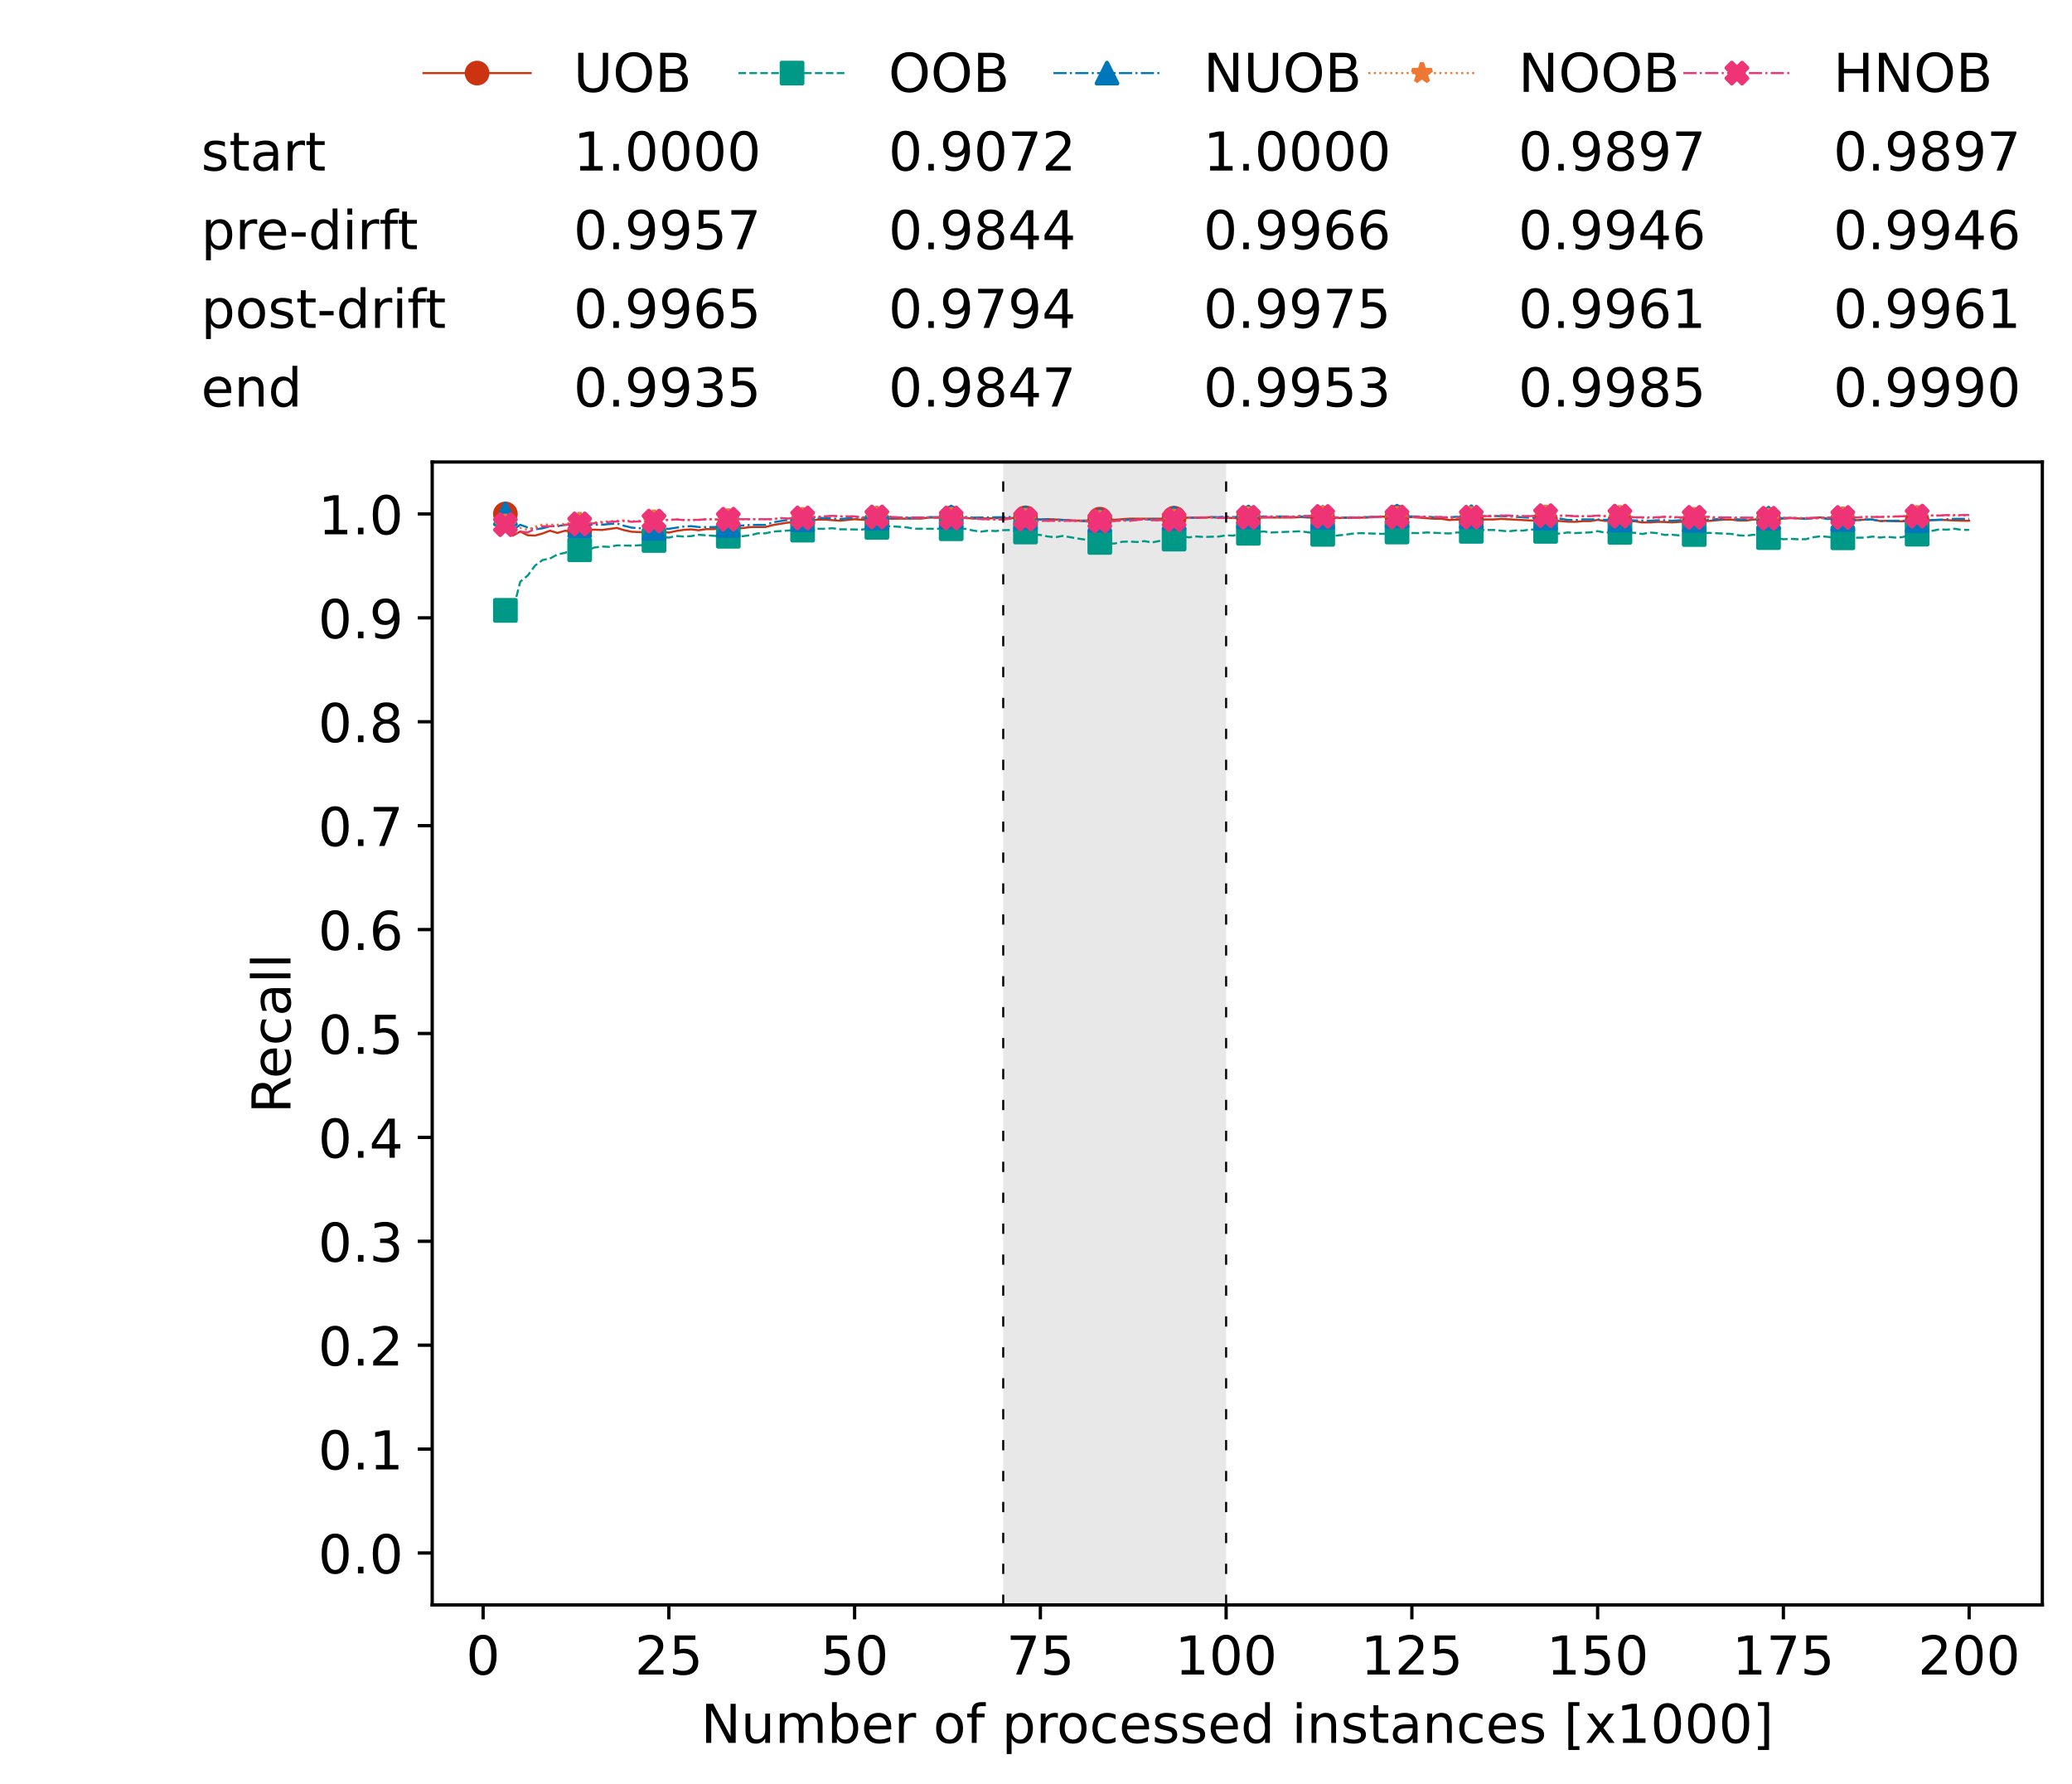 <?xml version="1.0" encoding="utf-8" standalone="no"?>
<!DOCTYPE svg PUBLIC "-//W3C//DTD SVG 1.1//EN"
  "http://www.w3.org/Graphics/SVG/1.1/DTD/svg11.dtd">
<!-- Created with matplotlib (https://matplotlib.org/) -->
<svg height="432.615pt" version="1.1" viewBox="0 0 502.65 432.615" width="502.65pt" xmlns="http://www.w3.org/2000/svg" xmlns:xlink="http://www.w3.org/1999/xlink">
 <defs>
  <style type="text/css">*{stroke-linecap:butt;stroke-linejoin:round;}</style>
 </defs>
 <g id="figure_1">
  <g id="patch_1">
   <path d="M 0 432.615 
L 502.65 432.615 
L 502.65 0 
L 0 0 
z
" style="fill:#ffffff;"/>
  </g>
  <g id="axes_1">
   <g id="patch_2">
    <path d="M 104.85 389.252 
L 495.45 389.252 
L 495.45 112.052 
L 104.85 112.052 
z
" style="fill:#ffffff;"/>
   </g>
   <g id="patch_3">
    <path clip-path="url(#p3651664e35)" d="M 297.446 389.252 
L 297.446 112.052 
L 243.372 112.052 
L 243.372 389.252 
z
" style="fill:#d3d3d3;opacity:0.5;"/>
   </g>
   <g id="matplotlib.axis_1">
    <g id="xtick_1">
     <g id="line2d_1">
      <defs>
       <path d="M 0 0 
L 0 3.5 
" id="m19a4aa0767" style="stroke:#000000;stroke-width:0.8;"/>
      </defs>
      <g>
       <use style="stroke:#000000;stroke-width:0.8;" x="117.197" xlink:href="#m19a4aa0767" y="389.252"/>
      </g>
     </g>
     <g id="text_1">
      <!-- 0 -->
      <g transform="translate(113.061 406.13)scale(0.13 -0.13)">
       <defs>
        <path d="M 31.781 66.406 
Q 24.172 66.406 20.328 58.906 
Q 16.5 51.422 16.5 36.375 
Q 16.5 21.391 20.328 13.891 
Q 24.172 6.391 31.781 6.391 
Q 39.453 6.391 43.281 13.891 
Q 47.125 21.391 47.125 36.375 
Q 47.125 51.422 43.281 58.906 
Q 39.453 66.406 31.781 66.406 
z
M 31.781 74.219 
Q 44.047 74.219 50.516 64.516 
Q 56.984 54.828 56.984 36.375 
Q 56.984 17.969 50.516 8.266 
Q 44.047 -1.422 31.781 -1.422 
Q 19.531 -1.422 13.062 8.266 
Q 6.594 17.969 6.594 36.375 
Q 6.594 54.828 13.062 64.516 
Q 19.531 74.219 31.781 74.219 
z
" id="DejaVuSans-48"/>
       </defs>
       <use xlink:href="#DejaVuSans-48"/>
      </g>
     </g>
    </g>
    <g id="xtick_2">
     <g id="line2d_2">
      <g>
       <use style="stroke:#000000;stroke-width:0.8;" x="162.259" xlink:href="#m19a4aa0767" y="389.252"/>
      </g>
     </g>
     <g id="text_2">
      <!-- 25 -->
      <g transform="translate(153.988 406.13)scale(0.13 -0.13)">
       <defs>
        <path d="M 19.188 8.297 
L 53.609 8.297 
L 53.609 0 
L 7.328 0 
L 7.328 8.297 
Q 12.938 14.109 22.625 23.891 
Q 32.328 33.688 34.812 36.531 
Q 39.547 41.844 41.422 45.531 
Q 43.312 49.219 43.312 52.781 
Q 43.312 58.594 39.234 62.25 
Q 35.156 65.922 28.609 65.922 
Q 23.969 65.922 18.812 64.312 
Q 13.672 62.703 7.812 59.422 
L 7.812 69.391 
Q 13.766 71.781 18.938 73 
Q 24.125 74.219 28.422 74.219 
Q 39.75 74.219 46.484 68.547 
Q 53.219 62.891 53.219 53.422 
Q 53.219 48.922 51.531 44.891 
Q 49.859 40.875 45.406 35.406 
Q 44.188 33.984 37.641 27.219 
Q 31.109 20.453 19.188 8.297 
z
" id="DejaVuSans-50"/>
        <path d="M 10.797 72.906 
L 49.516 72.906 
L 49.516 64.594 
L 19.828 64.594 
L 19.828 46.734 
Q 21.969 47.469 24.109 47.828 
Q 26.266 48.188 28.422 48.188 
Q 40.625 48.188 47.75 41.5 
Q 54.891 34.812 54.891 23.391 
Q 54.891 11.625 47.562 5.094 
Q 40.234 -1.422 26.906 -1.422 
Q 22.312 -1.422 17.547 -0.641 
Q 12.797 0.141 7.719 1.703 
L 7.719 11.625 
Q 12.109 9.234 16.797 8.062 
Q 21.484 6.891 26.703 6.891 
Q 35.156 6.891 40.078 11.328 
Q 45.016 15.766 45.016 23.391 
Q 45.016 31 40.078 35.438 
Q 35.156 39.891 26.703 39.891 
Q 22.75 39.891 18.812 39.016 
Q 14.891 38.141 10.797 36.281 
z
" id="DejaVuSans-53"/>
       </defs>
       <use xlink:href="#DejaVuSans-50"/>
       <use x="63.623" xlink:href="#DejaVuSans-53"/>
      </g>
     </g>
    </g>
    <g id="xtick_3">
     <g id="line2d_3">
      <g>
       <use style="stroke:#000000;stroke-width:0.8;" x="207.322" xlink:href="#m19a4aa0767" y="389.252"/>
      </g>
     </g>
     <g id="text_3">
      <!-- 50 -->
      <g transform="translate(199.05 406.13)scale(0.13 -0.13)">
       <use xlink:href="#DejaVuSans-53"/>
       <use x="63.623" xlink:href="#DejaVuSans-48"/>
      </g>
     </g>
    </g>
    <g id="xtick_4">
     <g id="line2d_4">
      <g>
       <use style="stroke:#000000;stroke-width:0.8;" x="252.384" xlink:href="#m19a4aa0767" y="389.252"/>
      </g>
     </g>
     <g id="text_4">
      <!-- 75 -->
      <g transform="translate(244.113 406.13)scale(0.13 -0.13)">
       <defs>
        <path d="M 8.203 72.906 
L 55.078 72.906 
L 55.078 68.703 
L 28.609 0 
L 18.312 0 
L 43.219 64.594 
L 8.203 64.594 
z
" id="DejaVuSans-55"/>
       </defs>
       <use xlink:href="#DejaVuSans-55"/>
       <use x="63.623" xlink:href="#DejaVuSans-53"/>
      </g>
     </g>
    </g>
    <g id="xtick_5">
     <g id="line2d_5">
      <g>
       <use style="stroke:#000000;stroke-width:0.8;" x="297.446" xlink:href="#m19a4aa0767" y="389.252"/>
      </g>
     </g>
     <g id="text_5">
      <!-- 100 -->
      <g transform="translate(285.039 406.13)scale(0.13 -0.13)">
       <defs>
        <path d="M 12.406 8.297 
L 28.516 8.297 
L 28.516 63.922 
L 10.984 60.406 
L 10.984 69.391 
L 28.422 72.906 
L 38.281 72.906 
L 38.281 8.297 
L 54.391 8.297 
L 54.391 0 
L 12.406 0 
z
" id="DejaVuSans-49"/>
       </defs>
       <use xlink:href="#DejaVuSans-49"/>
       <use x="63.623" xlink:href="#DejaVuSans-48"/>
       <use x="127.246" xlink:href="#DejaVuSans-48"/>
      </g>
     </g>
    </g>
    <g id="xtick_6">
     <g id="line2d_6">
      <g>
       <use style="stroke:#000000;stroke-width:0.8;" x="342.509" xlink:href="#m19a4aa0767" y="389.252"/>
      </g>
     </g>
     <g id="text_6">
      <!-- 125 -->
      <g transform="translate(330.102 406.13)scale(0.13 -0.13)">
       <use xlink:href="#DejaVuSans-49"/>
       <use x="63.623" xlink:href="#DejaVuSans-50"/>
       <use x="127.246" xlink:href="#DejaVuSans-53"/>
      </g>
     </g>
    </g>
    <g id="xtick_7">
     <g id="line2d_7">
      <g>
       <use style="stroke:#000000;stroke-width:0.8;" x="387.571" xlink:href="#m19a4aa0767" y="389.252"/>
      </g>
     </g>
     <g id="text_7">
      <!-- 150 -->
      <g transform="translate(375.164 406.13)scale(0.13 -0.13)">
       <use xlink:href="#DejaVuSans-49"/>
       <use x="63.623" xlink:href="#DejaVuSans-53"/>
       <use x="127.246" xlink:href="#DejaVuSans-48"/>
      </g>
     </g>
    </g>
    <g id="xtick_8">
     <g id="line2d_8">
      <g>
       <use style="stroke:#000000;stroke-width:0.8;" x="432.633" xlink:href="#m19a4aa0767" y="389.252"/>
      </g>
     </g>
     <g id="text_8">
      <!-- 175 -->
      <g transform="translate(420.226 406.13)scale(0.13 -0.13)">
       <use xlink:href="#DejaVuSans-49"/>
       <use x="63.623" xlink:href="#DejaVuSans-55"/>
       <use x="127.246" xlink:href="#DejaVuSans-53"/>
      </g>
     </g>
    </g>
    <g id="xtick_9">
     <g id="line2d_9">
      <g>
       <use style="stroke:#000000;stroke-width:0.8;" x="477.695" xlink:href="#m19a4aa0767" y="389.252"/>
      </g>
     </g>
     <g id="text_9">
      <!-- 200 -->
      <g transform="translate(465.289 406.13)scale(0.13 -0.13)">
       <use xlink:href="#DejaVuSans-50"/>
       <use x="63.623" xlink:href="#DejaVuSans-48"/>
       <use x="127.246" xlink:href="#DejaVuSans-48"/>
      </g>
     </g>
    </g>
    <g id="text_10">
     <!-- Number of processed instances [x1000] -->
     <g transform="translate(170.025 422.711)scale(0.13 -0.13)">
      <defs>
       <path d="M 9.812 72.906 
L 23.094 72.906 
L 55.422 11.922 
L 55.422 72.906 
L 64.984 72.906 
L 64.984 0 
L 51.703 0 
L 19.391 60.984 
L 19.391 0 
L 9.812 0 
z
" id="DejaVuSans-78"/>
       <path d="M 8.5 21.578 
L 8.5 54.688 
L 17.484 54.688 
L 17.484 21.922 
Q 17.484 14.156 20.5 10.266 
Q 23.531 6.391 29.594 6.391 
Q 36.859 6.391 41.078 11.031 
Q 45.312 15.672 45.312 23.688 
L 45.312 54.688 
L 54.297 54.688 
L 54.297 0 
L 45.312 0 
L 45.312 8.406 
Q 42.047 3.422 37.719 1 
Q 33.406 -1.422 27.688 -1.422 
Q 18.266 -1.422 13.375 4.438 
Q 8.5 10.297 8.5 21.578 
z
M 31.109 56 
z
" id="DejaVuSans-117"/>
       <path d="M 52 44.188 
Q 55.375 50.25 60.062 53.125 
Q 64.75 56 71.094 56 
Q 79.641 56 84.281 50.016 
Q 88.922 44.047 88.922 33.016 
L 88.922 0 
L 79.891 0 
L 79.891 32.719 
Q 79.891 40.578 77.094 44.375 
Q 74.312 48.188 68.609 48.188 
Q 61.625 48.188 57.562 43.547 
Q 53.516 38.922 53.516 30.906 
L 53.516 0 
L 44.484 0 
L 44.484 32.719 
Q 44.484 40.625 41.703 44.406 
Q 38.922 48.188 33.109 48.188 
Q 26.219 48.188 22.156 43.531 
Q 18.109 38.875 18.109 30.906 
L 18.109 0 
L 9.078 0 
L 9.078 54.688 
L 18.109 54.688 
L 18.109 46.188 
Q 21.188 51.219 25.484 53.609 
Q 29.781 56 35.688 56 
Q 41.656 56 45.828 52.969 
Q 50 49.953 52 44.188 
z
" id="DejaVuSans-109"/>
       <path d="M 48.688 27.297 
Q 48.688 37.203 44.609 42.844 
Q 40.531 48.484 33.406 48.484 
Q 26.266 48.484 22.188 42.844 
Q 18.109 37.203 18.109 27.297 
Q 18.109 17.391 22.188 11.75 
Q 26.266 6.109 33.406 6.109 
Q 40.531 6.109 44.609 11.75 
Q 48.688 17.391 48.688 27.297 
z
M 18.109 46.391 
Q 20.953 51.266 25.266 53.625 
Q 29.594 56 35.594 56 
Q 45.562 56 51.781 48.094 
Q 58.016 40.188 58.016 27.297 
Q 58.016 14.406 51.781 6.484 
Q 45.562 -1.422 35.594 -1.422 
Q 29.594 -1.422 25.266 0.953 
Q 20.953 3.328 18.109 8.203 
L 18.109 0 
L 9.078 0 
L 9.078 75.984 
L 18.109 75.984 
z
" id="DejaVuSans-98"/>
       <path d="M 56.203 29.594 
L 56.203 25.203 
L 14.891 25.203 
Q 15.484 15.922 20.484 11.062 
Q 25.484 6.203 34.422 6.203 
Q 39.594 6.203 44.453 7.469 
Q 49.312 8.734 54.109 11.281 
L 54.109 2.781 
Q 49.266 0.734 44.188 -0.344 
Q 39.109 -1.422 33.891 -1.422 
Q 20.797 -1.422 13.156 6.188 
Q 5.516 13.812 5.516 26.812 
Q 5.516 40.234 12.766 48.109 
Q 20.016 56 32.328 56 
Q 43.359 56 49.781 48.891 
Q 56.203 41.797 56.203 29.594 
z
M 47.219 32.234 
Q 47.125 39.594 43.094 43.984 
Q 39.062 48.391 32.422 48.391 
Q 24.906 48.391 20.391 44.141 
Q 15.875 39.891 15.188 32.172 
z
" id="DejaVuSans-101"/>
       <path d="M 41.109 46.297 
Q 39.594 47.172 37.812 47.578 
Q 36.031 48 33.891 48 
Q 26.266 48 22.188 43.047 
Q 18.109 38.094 18.109 28.812 
L 18.109 0 
L 9.078 0 
L 9.078 54.688 
L 18.109 54.688 
L 18.109 46.188 
Q 20.953 51.172 25.484 53.578 
Q 30.031 56 36.531 56 
Q 37.453 56 38.578 55.875 
Q 39.703 55.766 41.062 55.516 
z
" id="DejaVuSans-114"/>
       <path id="DejaVuSans-32"/>
       <path d="M 30.609 48.391 
Q 23.391 48.391 19.188 42.75 
Q 14.984 37.109 14.984 27.297 
Q 14.984 17.484 19.156 11.844 
Q 23.344 6.203 30.609 6.203 
Q 37.797 6.203 41.984 11.859 
Q 46.188 17.531 46.188 27.297 
Q 46.188 37.016 41.984 42.703 
Q 37.797 48.391 30.609 48.391 
z
M 30.609 56 
Q 42.328 56 49.016 48.375 
Q 55.719 40.766 55.719 27.297 
Q 55.719 13.875 49.016 6.219 
Q 42.328 -1.422 30.609 -1.422 
Q 18.844 -1.422 12.172 6.219 
Q 5.516 13.875 5.516 27.297 
Q 5.516 40.766 12.172 48.375 
Q 18.844 56 30.609 56 
z
" id="DejaVuSans-111"/>
       <path d="M 37.109 75.984 
L 37.109 68.5 
L 28.516 68.5 
Q 23.688 68.5 21.797 66.547 
Q 19.922 64.594 19.922 59.516 
L 19.922 54.688 
L 34.719 54.688 
L 34.719 47.703 
L 19.922 47.703 
L 19.922 0 
L 10.891 0 
L 10.891 47.703 
L 2.297 47.703 
L 2.297 54.688 
L 10.891 54.688 
L 10.891 58.5 
Q 10.891 67.625 15.141 71.797 
Q 19.391 75.984 28.609 75.984 
z
" id="DejaVuSans-102"/>
       <path d="M 18.109 8.203 
L 18.109 -20.797 
L 9.078 -20.797 
L 9.078 54.688 
L 18.109 54.688 
L 18.109 46.391 
Q 20.953 51.266 25.266 53.625 
Q 29.594 56 35.594 56 
Q 45.562 56 51.781 48.094 
Q 58.016 40.188 58.016 27.297 
Q 58.016 14.406 51.781 6.484 
Q 45.562 -1.422 35.594 -1.422 
Q 29.594 -1.422 25.266 0.953 
Q 20.953 3.328 18.109 8.203 
z
M 48.688 27.297 
Q 48.688 37.203 44.609 42.844 
Q 40.531 48.484 33.406 48.484 
Q 26.266 48.484 22.188 42.844 
Q 18.109 37.203 18.109 27.297 
Q 18.109 17.391 22.188 11.75 
Q 26.266 6.109 33.406 6.109 
Q 40.531 6.109 44.609 11.75 
Q 48.688 17.391 48.688 27.297 
z
" id="DejaVuSans-112"/>
       <path d="M 48.781 52.594 
L 48.781 44.188 
Q 44.969 46.297 41.141 47.344 
Q 37.312 48.391 33.406 48.391 
Q 24.656 48.391 19.812 42.844 
Q 14.984 37.312 14.984 27.297 
Q 14.984 17.281 19.812 11.734 
Q 24.656 6.203 33.406 6.203 
Q 37.312 6.203 41.141 7.25 
Q 44.969 8.297 48.781 10.406 
L 48.781 2.094 
Q 45.016 0.344 40.984 -0.531 
Q 36.969 -1.422 32.422 -1.422 
Q 20.062 -1.422 12.781 6.344 
Q 5.516 14.109 5.516 27.297 
Q 5.516 40.672 12.859 48.328 
Q 20.219 56 33.016 56 
Q 37.156 56 41.109 55.141 
Q 45.062 54.297 48.781 52.594 
z
" id="DejaVuSans-99"/>
       <path d="M 44.281 53.078 
L 44.281 44.578 
Q 40.484 46.531 36.375 47.5 
Q 32.281 48.484 27.875 48.484 
Q 21.188 48.484 17.844 46.438 
Q 14.5 44.391 14.5 40.281 
Q 14.5 37.156 16.891 35.375 
Q 19.281 33.594 26.516 31.984 
L 29.594 31.297 
Q 39.156 29.25 43.188 25.516 
Q 47.219 21.781 47.219 15.094 
Q 47.219 7.469 41.188 3.016 
Q 35.156 -1.422 24.609 -1.422 
Q 20.219 -1.422 15.453 -0.562 
Q 10.688 0.297 5.422 2 
L 5.422 11.281 
Q 10.406 8.688 15.234 7.391 
Q 20.062 6.109 24.812 6.109 
Q 31.156 6.109 34.562 8.281 
Q 37.984 10.453 37.984 14.406 
Q 37.984 18.062 35.516 20.016 
Q 33.062 21.969 24.703 23.781 
L 21.578 24.516 
Q 13.234 26.266 9.516 29.906 
Q 5.812 33.547 5.812 39.891 
Q 5.812 47.609 11.281 51.797 
Q 16.75 56 26.812 56 
Q 31.781 56 36.172 55.266 
Q 40.578 54.547 44.281 53.078 
z
" id="DejaVuSans-115"/>
       <path d="M 45.406 46.391 
L 45.406 75.984 
L 54.391 75.984 
L 54.391 0 
L 45.406 0 
L 45.406 8.203 
Q 42.578 3.328 38.25 0.953 
Q 33.938 -1.422 27.875 -1.422 
Q 17.969 -1.422 11.734 6.484 
Q 5.516 14.406 5.516 27.297 
Q 5.516 40.188 11.734 48.094 
Q 17.969 56 27.875 56 
Q 33.938 56 38.25 53.625 
Q 42.578 51.266 45.406 46.391 
z
M 14.797 27.297 
Q 14.797 17.391 18.875 11.75 
Q 22.953 6.109 30.078 6.109 
Q 37.203 6.109 41.297 11.75 
Q 45.406 17.391 45.406 27.297 
Q 45.406 37.203 41.297 42.844 
Q 37.203 48.484 30.078 48.484 
Q 22.953 48.484 18.875 42.844 
Q 14.797 37.203 14.797 27.297 
z
" id="DejaVuSans-100"/>
       <path d="M 9.422 54.688 
L 18.406 54.688 
L 18.406 0 
L 9.422 0 
z
M 9.422 75.984 
L 18.406 75.984 
L 18.406 64.594 
L 9.422 64.594 
z
" id="DejaVuSans-105"/>
       <path d="M 54.891 33.016 
L 54.891 0 
L 45.906 0 
L 45.906 32.719 
Q 45.906 40.484 42.875 44.328 
Q 39.844 48.188 33.797 48.188 
Q 26.516 48.188 22.312 43.547 
Q 18.109 38.922 18.109 30.906 
L 18.109 0 
L 9.078 0 
L 9.078 54.688 
L 18.109 54.688 
L 18.109 46.188 
Q 21.344 51.125 25.703 53.562 
Q 30.078 56 35.797 56 
Q 45.219 56 50.047 50.172 
Q 54.891 44.344 54.891 33.016 
z
" id="DejaVuSans-110"/>
       <path d="M 18.312 70.219 
L 18.312 54.688 
L 36.812 54.688 
L 36.812 47.703 
L 18.312 47.703 
L 18.312 18.016 
Q 18.312 11.328 20.141 9.422 
Q 21.969 7.516 27.594 7.516 
L 36.812 7.516 
L 36.812 0 
L 27.594 0 
Q 17.188 0 13.234 3.875 
Q 9.281 7.766 9.281 18.016 
L 9.281 47.703 
L 2.688 47.703 
L 2.688 54.688 
L 9.281 54.688 
L 9.281 70.219 
z
" id="DejaVuSans-116"/>
       <path d="M 34.281 27.484 
Q 23.391 27.484 19.188 25 
Q 14.984 22.516 14.984 16.5 
Q 14.984 11.719 18.141 8.906 
Q 21.297 6.109 26.703 6.109 
Q 34.188 6.109 38.703 11.406 
Q 43.219 16.703 43.219 25.484 
L 43.219 27.484 
z
M 52.203 31.203 
L 52.203 0 
L 43.219 0 
L 43.219 8.297 
Q 40.141 3.328 35.547 0.953 
Q 30.953 -1.422 24.312 -1.422 
Q 15.922 -1.422 10.953 3.297 
Q 6 8.016 6 15.922 
Q 6 25.141 12.172 29.828 
Q 18.359 34.516 30.609 34.516 
L 43.219 34.516 
L 43.219 35.406 
Q 43.219 41.609 39.141 45 
Q 35.062 48.391 27.688 48.391 
Q 23 48.391 18.547 47.266 
Q 14.109 46.141 10.016 43.891 
L 10.016 52.203 
Q 14.938 54.109 19.578 55.047 
Q 24.219 56 28.609 56 
Q 40.484 56 46.344 49.844 
Q 52.203 43.703 52.203 31.203 
z
" id="DejaVuSans-97"/>
       <path d="M 8.594 75.984 
L 29.297 75.984 
L 29.297 69 
L 17.578 69 
L 17.578 -6.203 
L 29.297 -6.203 
L 29.297 -13.188 
L 8.594 -13.188 
z
" id="DejaVuSans-91"/>
       <path d="M 54.891 54.688 
L 35.109 28.078 
L 55.906 0 
L 45.312 0 
L 29.391 21.484 
L 13.484 0 
L 2.875 0 
L 24.125 28.609 
L 4.688 54.688 
L 15.281 54.688 
L 29.781 35.203 
L 44.281 54.688 
z
" id="DejaVuSans-120"/>
       <path d="M 30.422 75.984 
L 30.422 -13.188 
L 9.719 -13.188 
L 9.719 -6.203 
L 21.391 -6.203 
L 21.391 69 
L 9.719 69 
L 9.719 75.984 
z
" id="DejaVuSans-93"/>
      </defs>
      <use xlink:href="#DejaVuSans-78"/>
      <use x="74.805" xlink:href="#DejaVuSans-117"/>
      <use x="138.184" xlink:href="#DejaVuSans-109"/>
      <use x="235.596" xlink:href="#DejaVuSans-98"/>
      <use x="299.072" xlink:href="#DejaVuSans-101"/>
      <use x="360.596" xlink:href="#DejaVuSans-114"/>
      <use x="401.709" xlink:href="#DejaVuSans-32"/>
      <use x="433.496" xlink:href="#DejaVuSans-111"/>
      <use x="494.678" xlink:href="#DejaVuSans-102"/>
      <use x="529.883" xlink:href="#DejaVuSans-32"/>
      <use x="561.67" xlink:href="#DejaVuSans-112"/>
      <use x="625.146" xlink:href="#DejaVuSans-114"/>
      <use x="664.01" xlink:href="#DejaVuSans-111"/>
      <use x="725.191" xlink:href="#DejaVuSans-99"/>
      <use x="780.172" xlink:href="#DejaVuSans-101"/>
      <use x="841.695" xlink:href="#DejaVuSans-115"/>
      <use x="893.795" xlink:href="#DejaVuSans-115"/>
      <use x="945.895" xlink:href="#DejaVuSans-101"/>
      <use x="1007.418" xlink:href="#DejaVuSans-100"/>
      <use x="1070.895" xlink:href="#DejaVuSans-32"/>
      <use x="1102.682" xlink:href="#DejaVuSans-105"/>
      <use x="1130.465" xlink:href="#DejaVuSans-110"/>
      <use x="1193.844" xlink:href="#DejaVuSans-115"/>
      <use x="1245.943" xlink:href="#DejaVuSans-116"/>
      <use x="1285.152" xlink:href="#DejaVuSans-97"/>
      <use x="1346.432" xlink:href="#DejaVuSans-110"/>
      <use x="1409.811" xlink:href="#DejaVuSans-99"/>
      <use x="1464.791" xlink:href="#DejaVuSans-101"/>
      <use x="1526.314" xlink:href="#DejaVuSans-115"/>
      <use x="1578.414" xlink:href="#DejaVuSans-32"/>
      <use x="1610.201" xlink:href="#DejaVuSans-91"/>
      <use x="1649.215" xlink:href="#DejaVuSans-120"/>
      <use x="1708.395" xlink:href="#DejaVuSans-49"/>
      <use x="1772.018" xlink:href="#DejaVuSans-48"/>
      <use x="1835.641" xlink:href="#DejaVuSans-48"/>
      <use x="1899.264" xlink:href="#DejaVuSans-48"/>
      <use x="1962.887" xlink:href="#DejaVuSans-93"/>
     </g>
    </g>
   </g>
   <g id="matplotlib.axis_2">
    <g id="ytick_1">
     <g id="line2d_10">
      <defs>
       <path d="M 0 0 
L -3.5 0 
" id="m9edee3de2c" style="stroke:#000000;stroke-width:0.8;"/>
      </defs>
      <g>
       <use style="stroke:#000000;stroke-width:0.8;" x="104.85" xlink:href="#m9edee3de2c" y="376.652"/>
      </g>
     </g>
     <g id="text_11">
      <!-- 0.0 -->
      <g transform="translate(77.176 381.591)scale(0.13 -0.13)">
       <defs>
        <path d="M 10.688 12.406 
L 21 12.406 
L 21 0 
L 10.688 0 
z
" id="DejaVuSans-46"/>
       </defs>
       <use xlink:href="#DejaVuSans-48"/>
       <use x="63.623" xlink:href="#DejaVuSans-46"/>
       <use x="95.41" xlink:href="#DejaVuSans-48"/>
      </g>
     </g>
    </g>
    <g id="ytick_2">
     <g id="line2d_11">
      <g>
       <use style="stroke:#000000;stroke-width:0.8;" x="104.85" xlink:href="#m9edee3de2c" y="351.452"/>
      </g>
     </g>
     <g id="text_12">
      <!-- 0.1 -->
      <g transform="translate(77.176 356.391)scale(0.13 -0.13)">
       <use xlink:href="#DejaVuSans-48"/>
       <use x="63.623" xlink:href="#DejaVuSans-46"/>
       <use x="95.41" xlink:href="#DejaVuSans-49"/>
      </g>
     </g>
    </g>
    <g id="ytick_3">
     <g id="line2d_12">
      <g>
       <use style="stroke:#000000;stroke-width:0.8;" x="104.85" xlink:href="#m9edee3de2c" y="326.252"/>
      </g>
     </g>
     <g id="text_13">
      <!-- 0.2 -->
      <g transform="translate(77.176 331.191)scale(0.13 -0.13)">
       <use xlink:href="#DejaVuSans-48"/>
       <use x="63.623" xlink:href="#DejaVuSans-46"/>
       <use x="95.41" xlink:href="#DejaVuSans-50"/>
      </g>
     </g>
    </g>
    <g id="ytick_4">
     <g id="line2d_13">
      <g>
       <use style="stroke:#000000;stroke-width:0.8;" x="104.85" xlink:href="#m9edee3de2c" y="301.052"/>
      </g>
     </g>
     <g id="text_14">
      <!-- 0.3 -->
      <g transform="translate(77.176 305.991)scale(0.13 -0.13)">
       <defs>
        <path d="M 40.578 39.312 
Q 47.656 37.797 51.625 33 
Q 55.609 28.219 55.609 21.188 
Q 55.609 10.406 48.188 4.484 
Q 40.766 -1.422 27.094 -1.422 
Q 22.516 -1.422 17.656 -0.516 
Q 12.797 0.391 7.625 2.203 
L 7.625 11.719 
Q 11.719 9.328 16.594 8.109 
Q 21.484 6.891 26.812 6.891 
Q 36.078 6.891 40.938 10.547 
Q 45.797 14.203 45.797 21.188 
Q 45.797 27.641 41.281 31.266 
Q 36.766 34.906 28.719 34.906 
L 20.219 34.906 
L 20.219 43.016 
L 29.109 43.016 
Q 36.375 43.016 40.234 45.922 
Q 44.094 48.828 44.094 54.297 
Q 44.094 59.906 40.109 62.906 
Q 36.141 65.922 28.719 65.922 
Q 24.656 65.922 20.016 65.031 
Q 15.375 64.156 9.812 62.312 
L 9.812 71.094 
Q 15.438 72.656 20.344 73.438 
Q 25.25 74.219 29.594 74.219 
Q 40.828 74.219 47.359 69.109 
Q 53.906 64.016 53.906 55.328 
Q 53.906 49.266 50.438 45.094 
Q 46.969 40.922 40.578 39.312 
z
" id="DejaVuSans-51"/>
       </defs>
       <use xlink:href="#DejaVuSans-48"/>
       <use x="63.623" xlink:href="#DejaVuSans-46"/>
       <use x="95.41" xlink:href="#DejaVuSans-51"/>
      </g>
     </g>
    </g>
    <g id="ytick_5">
     <g id="line2d_14">
      <g>
       <use style="stroke:#000000;stroke-width:0.8;" x="104.85" xlink:href="#m9edee3de2c" y="275.852"/>
      </g>
     </g>
     <g id="text_15">
      <!-- 0.4 -->
      <g transform="translate(77.176 280.791)scale(0.13 -0.13)">
       <defs>
        <path d="M 37.797 64.312 
L 12.891 25.391 
L 37.797 25.391 
z
M 35.203 72.906 
L 47.609 72.906 
L 47.609 25.391 
L 58.016 25.391 
L 58.016 17.188 
L 47.609 17.188 
L 47.609 0 
L 37.797 0 
L 37.797 17.188 
L 4.891 17.188 
L 4.891 26.703 
z
" id="DejaVuSans-52"/>
       </defs>
       <use xlink:href="#DejaVuSans-48"/>
       <use x="63.623" xlink:href="#DejaVuSans-46"/>
       <use x="95.41" xlink:href="#DejaVuSans-52"/>
      </g>
     </g>
    </g>
    <g id="ytick_6">
     <g id="line2d_15">
      <g>
       <use style="stroke:#000000;stroke-width:0.8;" x="104.85" xlink:href="#m9edee3de2c" y="250.652"/>
      </g>
     </g>
     <g id="text_16">
      <!-- 0.5 -->
      <g transform="translate(77.176 255.591)scale(0.13 -0.13)">
       <use xlink:href="#DejaVuSans-48"/>
       <use x="63.623" xlink:href="#DejaVuSans-46"/>
       <use x="95.41" xlink:href="#DejaVuSans-53"/>
      </g>
     </g>
    </g>
    <g id="ytick_7">
     <g id="line2d_16">
      <g>
       <use style="stroke:#000000;stroke-width:0.8;" x="104.85" xlink:href="#m9edee3de2c" y="225.452"/>
      </g>
     </g>
     <g id="text_17">
      <!-- 0.6 -->
      <g transform="translate(77.176 230.391)scale(0.13 -0.13)">
       <defs>
        <path d="M 33.016 40.375 
Q 26.375 40.375 22.484 35.828 
Q 18.609 31.297 18.609 23.391 
Q 18.609 15.531 22.484 10.953 
Q 26.375 6.391 33.016 6.391 
Q 39.656 6.391 43.531 10.953 
Q 47.406 15.531 47.406 23.391 
Q 47.406 31.297 43.531 35.828 
Q 39.656 40.375 33.016 40.375 
z
M 52.594 71.297 
L 52.594 62.312 
Q 48.875 64.062 45.094 64.984 
Q 41.312 65.922 37.594 65.922 
Q 27.828 65.922 22.672 59.328 
Q 17.531 52.734 16.797 39.406 
Q 19.672 43.656 24.016 45.922 
Q 28.375 48.188 33.594 48.188 
Q 44.578 48.188 50.953 41.516 
Q 57.328 34.859 57.328 23.391 
Q 57.328 12.156 50.688 5.359 
Q 44.047 -1.422 33.016 -1.422 
Q 20.359 -1.422 13.672 8.266 
Q 6.984 17.969 6.984 36.375 
Q 6.984 53.656 15.188 63.938 
Q 23.391 74.219 37.203 74.219 
Q 40.922 74.219 44.703 73.484 
Q 48.484 72.75 52.594 71.297 
z
" id="DejaVuSans-54"/>
       </defs>
       <use xlink:href="#DejaVuSans-48"/>
       <use x="63.623" xlink:href="#DejaVuSans-46"/>
       <use x="95.41" xlink:href="#DejaVuSans-54"/>
      </g>
     </g>
    </g>
    <g id="ytick_8">
     <g id="line2d_17">
      <g>
       <use style="stroke:#000000;stroke-width:0.8;" x="104.85" xlink:href="#m9edee3de2c" y="200.252"/>
      </g>
     </g>
     <g id="text_18">
      <!-- 0.7 -->
      <g transform="translate(77.176 205.191)scale(0.13 -0.13)">
       <use xlink:href="#DejaVuSans-48"/>
       <use x="63.623" xlink:href="#DejaVuSans-46"/>
       <use x="95.41" xlink:href="#DejaVuSans-55"/>
      </g>
     </g>
    </g>
    <g id="ytick_9">
     <g id="line2d_18">
      <g>
       <use style="stroke:#000000;stroke-width:0.8;" x="104.85" xlink:href="#m9edee3de2c" y="175.052"/>
      </g>
     </g>
     <g id="text_19">
      <!-- 0.8 -->
      <g transform="translate(77.176 179.991)scale(0.13 -0.13)">
       <defs>
        <path d="M 31.781 34.625 
Q 24.75 34.625 20.719 30.859 
Q 16.703 27.094 16.703 20.516 
Q 16.703 13.922 20.719 10.156 
Q 24.75 6.391 31.781 6.391 
Q 38.812 6.391 42.859 10.172 
Q 46.922 13.969 46.922 20.516 
Q 46.922 27.094 42.891 30.859 
Q 38.875 34.625 31.781 34.625 
z
M 21.922 38.812 
Q 15.578 40.375 12.031 44.719 
Q 8.5 49.078 8.5 55.328 
Q 8.5 64.062 14.719 69.141 
Q 20.953 74.219 31.781 74.219 
Q 42.672 74.219 48.875 69.141 
Q 55.078 64.062 55.078 55.328 
Q 55.078 49.078 51.531 44.719 
Q 48 40.375 41.703 38.812 
Q 48.828 37.156 52.797 32.312 
Q 56.781 27.484 56.781 20.516 
Q 56.781 9.906 50.312 4.234 
Q 43.844 -1.422 31.781 -1.422 
Q 19.734 -1.422 13.25 4.234 
Q 6.781 9.906 6.781 20.516 
Q 6.781 27.484 10.781 32.312 
Q 14.797 37.156 21.922 38.812 
z
M 18.312 54.391 
Q 18.312 48.734 21.844 45.562 
Q 25.391 42.391 31.781 42.391 
Q 38.141 42.391 41.719 45.562 
Q 45.312 48.734 45.312 54.391 
Q 45.312 60.062 41.719 63.234 
Q 38.141 66.406 31.781 66.406 
Q 25.391 66.406 21.844 63.234 
Q 18.312 60.062 18.312 54.391 
z
" id="DejaVuSans-56"/>
       </defs>
       <use xlink:href="#DejaVuSans-48"/>
       <use x="63.623" xlink:href="#DejaVuSans-46"/>
       <use x="95.41" xlink:href="#DejaVuSans-56"/>
      </g>
     </g>
    </g>
    <g id="ytick_10">
     <g id="line2d_19">
      <g>
       <use style="stroke:#000000;stroke-width:0.8;" x="104.85" xlink:href="#m9edee3de2c" y="149.852"/>
      </g>
     </g>
     <g id="text_20">
      <!-- 0.9 -->
      <g transform="translate(77.176 154.791)scale(0.13 -0.13)">
       <defs>
        <path d="M 10.984 1.516 
L 10.984 10.5 
Q 14.703 8.734 18.5 7.812 
Q 22.312 6.891 25.984 6.891 
Q 35.75 6.891 40.891 13.453 
Q 46.047 20.016 46.781 33.406 
Q 43.953 29.203 39.594 26.953 
Q 35.25 24.703 29.984 24.703 
Q 19.047 24.703 12.672 31.312 
Q 6.297 37.938 6.297 49.422 
Q 6.297 60.641 12.938 67.422 
Q 19.578 74.219 30.609 74.219 
Q 43.266 74.219 49.922 64.516 
Q 56.594 54.828 56.594 36.375 
Q 56.594 19.141 48.406 8.859 
Q 40.234 -1.422 26.422 -1.422 
Q 22.703 -1.422 18.891 -0.688 
Q 15.094 0.047 10.984 1.516 
z
M 30.609 32.422 
Q 37.25 32.422 41.125 36.953 
Q 45.016 41.5 45.016 49.422 
Q 45.016 57.281 41.125 61.844 
Q 37.25 66.406 30.609 66.406 
Q 23.969 66.406 20.094 61.844 
Q 16.219 57.281 16.219 49.422 
Q 16.219 41.5 20.094 36.953 
Q 23.969 32.422 30.609 32.422 
z
" id="DejaVuSans-57"/>
       </defs>
       <use xlink:href="#DejaVuSans-48"/>
       <use x="63.623" xlink:href="#DejaVuSans-46"/>
       <use x="95.41" xlink:href="#DejaVuSans-57"/>
      </g>
     </g>
    </g>
    <g id="ytick_11">
     <g id="line2d_20">
      <g>
       <use style="stroke:#000000;stroke-width:0.8;" x="104.85" xlink:href="#m9edee3de2c" y="124.652"/>
      </g>
     </g>
     <g id="text_21">
      <!-- 1.0 -->
      <g transform="translate(77.176 129.591)scale(0.13 -0.13)">
       <use xlink:href="#DejaVuSans-49"/>
       <use x="63.623" xlink:href="#DejaVuSans-46"/>
       <use x="95.41" xlink:href="#DejaVuSans-48"/>
      </g>
     </g>
    </g>
    <g id="text_22">
     <!-- Recall -->
     <g transform="translate(70.472 270.044)rotate(-90)scale(0.13 -0.13)">
      <defs>
       <path d="M 44.391 34.188 
Q 47.562 33.109 50.562 29.594 
Q 53.562 26.078 56.594 19.922 
L 66.609 0 
L 56 0 
L 46.688 18.703 
Q 43.062 26.031 39.672 28.422 
Q 36.281 30.812 30.422 30.812 
L 19.672 30.812 
L 19.672 0 
L 9.812 0 
L 9.812 72.906 
L 32.078 72.906 
Q 44.578 72.906 50.734 67.672 
Q 56.891 62.453 56.891 51.906 
Q 56.891 45.016 53.688 40.469 
Q 50.484 35.938 44.391 34.188 
z
M 19.672 64.797 
L 19.672 38.922 
L 32.078 38.922 
Q 39.203 38.922 42.844 42.219 
Q 46.484 45.516 46.484 51.906 
Q 46.484 58.297 42.844 61.547 
Q 39.203 64.797 32.078 64.797 
z
" id="DejaVuSans-82"/>
       <path d="M 9.422 75.984 
L 18.406 75.984 
L 18.406 0 
L 9.422 0 
z
" id="DejaVuSans-108"/>
      </defs>
      <use xlink:href="#DejaVuSans-82"/>
      <use x="64.982" xlink:href="#DejaVuSans-101"/>
      <use x="126.506" xlink:href="#DejaVuSans-99"/>
      <use x="181.486" xlink:href="#DejaVuSans-97"/>
      <use x="242.766" xlink:href="#DejaVuSans-108"/>
      <use x="270.549" xlink:href="#DejaVuSans-108"/>
     </g>
    </g>
   </g>
   <g id="line2d_21"/>
   <g id="line2d_22"/>
   <g id="line2d_23"/>
   <g id="line2d_24"/>
   <g id="line2d_25"/>
   <g id="line2d_26">
    <path clip-path="url(#p3651664e35)" d="M 122.605 124.652 
L 124.407 129.902 
L 126.21 128.909 
L 128.012 129.813 
L 129.815 129.889 
L 131.617 129.387 
L 133.419 128.711 
L 135.222 129.254 
L 137.024 128.742 
L 140.629 128.907 
L 142.432 128.553 
L 144.234 128.455 
L 146.037 128.533 
L 149.642 128.047 
L 151.444 128.589 
L 153.247 128.966 
L 158.654 129.212 
L 160.457 129.021 
L 162.259 129.173 
L 164.062 128.779 
L 165.864 128.503 
L 167.667 128.391 
L 169.469 128.608 
L 171.272 128.335 
L 173.074 128.335 
L 176.679 127.835 
L 178.482 128.202 
L 180.284 128.071 
L 182.087 127.826 
L 185.692 127.826 
L 187.494 127.339 
L 191.099 126.752 
L 192.902 126.604 
L 194.704 126.617 
L 198.309 126.018 
L 200.112 126.018 
L 203.717 126.29 
L 207.322 125.926 
L 209.124 126.057 
L 210.927 126.057 
L 212.729 126.174 
L 214.532 125.807 
L 223.544 125.773 
L 225.347 125.531 
L 234.359 125.627 
L 236.162 125.764 
L 248.779 125.603 
L 250.581 125.886 
L 252.384 126.013 
L 254.186 125.904 
L 261.396 126.265 
L 263.199 126.265 
L 268.606 125.919 
L 270.409 126.062 
L 274.014 125.797 
L 283.026 125.806 
L 288.434 125.54 
L 292.039 125.541 
L 293.841 125.419 
L 295.644 125.56 
L 297.446 125.541 
L 299.249 125.66 
L 304.656 125.66 
L 306.459 125.517 
L 313.669 125.517 
L 315.471 125.4 
L 317.274 125.518 
L 319.076 125.518 
L 322.681 125.662 
L 331.694 125.526 
L 335.299 125.295 
L 337.101 125.408 
L 342.509 125.408 
L 347.916 125.821 
L 349.719 125.821 
L 351.521 126.128 
L 353.324 126.011 
L 355.126 126.133 
L 358.731 125.984 
L 362.336 125.985 
L 364.138 125.85 
L 371.348 126.233 
L 374.953 126.236 
L 376.756 126.361 
L 378.558 126.361 
L 380.361 126.535 
L 382.163 126.561 
L 383.966 126.397 
L 385.768 126.397 
L 387.571 126.09 
L 389.373 126.334 
L 391.176 126.212 
L 392.978 126.372 
L 396.583 126.43 
L 398.386 126.701 
L 400.188 126.701 
L 401.991 126.584 
L 403.793 126.587 
L 405.596 126.705 
L 409.201 126.464 
L 411.003 126.464 
L 412.806 126.339 
L 414.608 126.339 
L 418.213 126.021 
L 420.016 126.021 
L 421.818 126.242 
L 423.621 126.242 
L 425.423 125.998 
L 430.831 125.933 
L 434.436 125.626 
L 436.238 125.744 
L 438.041 125.744 
L 441.646 125.481 
L 443.448 125.761 
L 445.251 125.761 
L 447.053 126.016 
L 448.856 126.148 
L 450.658 126.148 
L 452.461 126.017 
L 454.263 126.017 
L 456.066 126.374 
L 457.868 126.31 
L 459.671 126.426 
L 463.276 126.426 
L 468.683 126.163 
L 470.485 126.066 
L 475.893 126.295 
L 477.695 126.295 
L 477.695 126.295 
" style="fill:none;stroke:#cc3311;stroke-linecap:square;stroke-width:0.5;"/>
    <defs>
     <path d="M 0 2.5 
C 0.663 2.5 1.299 2.237 1.768 1.768 
C 2.237 1.299 2.5 0.663 2.5 0 
C 2.5 -0.663 2.237 -1.299 1.768 -1.768 
C 1.299 -2.237 0.663 -2.5 0 -2.5 
C -0.663 -2.5 -1.299 -2.237 -1.768 -1.768 
C -2.237 -1.299 -2.5 -0.663 -2.5 0 
C -2.5 0.663 -2.237 1.299 -1.768 1.768 
C -1.299 2.237 -0.663 2.5 0 2.5 
z
" id="me4f4d191db" style="stroke:#cc3311;"/>
    </defs>
    <g clip-path="url(#p3651664e35)">
     <use style="fill:#cc3311;stroke:#cc3311;" x="122.605" xlink:href="#me4f4d191db" y="124.652"/>
     <use style="fill:#cc3311;stroke:#cc3311;" x="140.629" xlink:href="#me4f4d191db" y="128.907"/>
     <use style="fill:#cc3311;stroke:#cc3311;" x="158.654" xlink:href="#me4f4d191db" y="129.212"/>
     <use style="fill:#cc3311;stroke:#cc3311;" x="176.679" xlink:href="#me4f4d191db" y="127.835"/>
     <use style="fill:#cc3311;stroke:#cc3311;" x="194.704" xlink:href="#me4f4d191db" y="126.617"/>
     <use style="fill:#cc3311;stroke:#cc3311;" x="212.729" xlink:href="#me4f4d191db" y="126.174"/>
     <use style="fill:#cc3311;stroke:#cc3311;" x="230.754" xlink:href="#me4f4d191db" y="125.627"/>
     <use style="fill:#cc3311;stroke:#cc3311;" x="248.779" xlink:href="#me4f4d191db" y="125.603"/>
     <use style="fill:#cc3311;stroke:#cc3311;" x="266.804" xlink:href="#me4f4d191db" y="125.919"/>
     <use style="fill:#cc3311;stroke:#cc3311;" x="284.829" xlink:href="#me4f4d191db" y="125.683"/>
     <use style="fill:#cc3311;stroke:#cc3311;" x="302.854" xlink:href="#me4f4d191db" y="125.66"/>
     <use style="fill:#cc3311;stroke:#cc3311;" x="320.879" xlink:href="#me4f4d191db" y="125.645"/>
     <use style="fill:#cc3311;stroke:#cc3311;" x="338.904" xlink:href="#me4f4d191db" y="125.408"/>
     <use style="fill:#cc3311;stroke:#cc3311;" x="356.928" xlink:href="#me4f4d191db" y="126.006"/>
     <use style="fill:#cc3311;stroke:#cc3311;" x="374.953" xlink:href="#me4f4d191db" y="126.236"/>
     <use style="fill:#cc3311;stroke:#cc3311;" x="392.978" xlink:href="#me4f4d191db" y="126.372"/>
     <use style="fill:#cc3311;stroke:#cc3311;" x="411.003" xlink:href="#me4f4d191db" y="126.464"/>
     <use style="fill:#cc3311;stroke:#cc3311;" x="429.028" xlink:href="#me4f4d191db" y="125.961"/>
     <use style="fill:#cc3311;stroke:#cc3311;" x="447.053" xlink:href="#me4f4d191db" y="126.016"/>
     <use style="fill:#cc3311;stroke:#cc3311;" x="465.078" xlink:href="#me4f4d191db" y="126.303"/>
    </g>
   </g>
   <g id="line2d_27"/>
   <g id="line2d_28"/>
   <g id="line2d_29"/>
   <g id="line2d_30"/>
   <g id="line2d_31">
    <path clip-path="url(#p3651664e35)" d="M 122.605 148.033 
L 124.407 148.155 
L 126.21 141.077 
L 128.012 139.596 
L 129.815 137.161 
L 131.617 135.819 
L 133.419 135.465 
L 135.222 134.464 
L 137.024 134.098 
L 138.827 133.376 
L 140.629 133.338 
L 142.432 133.463 
L 144.234 132.785 
L 146.037 132.554 
L 147.839 132.634 
L 149.642 132.278 
L 153.247 132.344 
L 156.852 132.142 
L 158.654 131.084 
L 160.457 130.237 
L 162.259 130.389 
L 164.062 129.987 
L 165.864 130.132 
L 167.667 130.03 
L 169.469 129.704 
L 174.877 130.071 
L 180.284 130.038 
L 182.087 129.794 
L 183.889 129.338 
L 185.692 129.352 
L 187.494 128.932 
L 192.902 128.56 
L 194.704 128.573 
L 198.309 128.24 
L 200.112 128.247 
L 201.914 128.109 
L 203.717 128.369 
L 209.124 128.434 
L 212.729 127.899 
L 214.532 127.527 
L 219.939 127.899 
L 221.742 128.229 
L 234.359 128.274 
L 236.162 128.692 
L 237.964 128.933 
L 239.767 128.701 
L 241.569 128.799 
L 243.372 128.583 
L 245.174 128.545 
L 246.976 129.025 
L 248.779 129.031 
L 250.581 129.621 
L 252.384 129.744 
L 254.186 130.119 
L 255.989 130.311 
L 257.791 129.975 
L 261.396 130.601 
L 263.199 130.872 
L 265.001 131.618 
L 266.804 131.552 
L 268.606 131.826 
L 270.409 131.816 
L 272.211 131.401 
L 274.014 131.338 
L 275.816 131.456 
L 277.619 131.241 
L 279.421 131.567 
L 281.224 131.211 
L 283.026 130.731 
L 284.829 130.738 
L 286.631 130.031 
L 288.434 130.33 
L 290.236 130.116 
L 292.039 130.228 
L 295.644 130.134 
L 297.446 129.834 
L 299.249 129.919 
L 301.051 129.112 
L 302.854 129.335 
L 304.656 129.169 
L 306.459 128.883 
L 308.261 129.153 
L 315.471 128.847 
L 320.879 129.597 
L 322.681 130.177 
L 324.484 129.858 
L 326.286 129.71 
L 328.089 129.411 
L 329.891 129.302 
L 335.299 129.479 
L 337.101 129.397 
L 338.904 129.023 
L 340.706 128.914 
L 342.509 129.267 
L 344.311 129.3 
L 346.114 129.141 
L 351.521 129.387 
L 353.324 129.152 
L 355.126 129.134 
L 358.731 128.537 
L 362.336 128.532 
L 365.941 128.873 
L 367.743 128.648 
L 369.546 128.694 
L 371.348 128.384 
L 374.953 128.875 
L 376.756 129.374 
L 378.558 129.411 
L 380.361 129.136 
L 382.163 129.292 
L 385.768 129.125 
L 387.571 128.818 
L 389.373 129.185 
L 391.176 129.065 
L 396.583 129.224 
L 398.386 129.515 
L 400.188 129.155 
L 401.991 129.298 
L 403.793 129.736 
L 405.596 129.685 
L 407.398 129.85 
L 409.201 129.5 
L 411.003 129.639 
L 412.806 129.285 
L 414.608 129.242 
L 420.016 129.494 
L 421.818 129.825 
L 423.621 129.949 
L 425.423 129.681 
L 427.226 130.18 
L 429.028 130.387 
L 430.831 130.471 
L 432.633 130.792 
L 434.436 130.677 
L 436.238 130.794 
L 438.041 130.77 
L 439.843 130.307 
L 441.646 130.072 
L 443.448 130.202 
L 445.251 130.447 
L 452.461 130.394 
L 454.263 130.136 
L 456.066 130.369 
L 457.868 130.195 
L 459.671 130.38 
L 461.473 130.281 
L 463.276 129.791 
L 465.078 129.552 
L 470.485 128.373 
L 472.288 128.47 
L 474.09 128.235 
L 475.893 128.512 
L 477.695 128.512 
L 477.695 128.512 
" style="fill:none;stroke:#009988;stroke-dasharray:1.85,0.8;stroke-dashoffset:0;stroke-width:0.5;"/>
    <defs>
     <path d="M -2.5 2.5 
L 2.5 2.5 
L 2.5 -2.5 
L -2.5 -2.5 
z
" id="m3dc18edd17" style="stroke:#009988;stroke-linejoin:miter;"/>
    </defs>
    <g clip-path="url(#p3651664e35)">
     <use style="fill:#009988;stroke:#009988;stroke-linejoin:miter;" x="122.605" xlink:href="#m3dc18edd17" y="148.033"/>
     <use style="fill:#009988;stroke:#009988;stroke-linejoin:miter;" x="140.629" xlink:href="#m3dc18edd17" y="133.338"/>
     <use style="fill:#009988;stroke:#009988;stroke-linejoin:miter;" x="158.654" xlink:href="#m3dc18edd17" y="131.084"/>
     <use style="fill:#009988;stroke:#009988;stroke-linejoin:miter;" x="176.679" xlink:href="#m3dc18edd17" y="130.058"/>
     <use style="fill:#009988;stroke:#009988;stroke-linejoin:miter;" x="194.704" xlink:href="#m3dc18edd17" y="128.573"/>
     <use style="fill:#009988;stroke:#009988;stroke-linejoin:miter;" x="212.729" xlink:href="#m3dc18edd17" y="127.899"/>
     <use style="fill:#009988;stroke:#009988;stroke-linejoin:miter;" x="230.754" xlink:href="#m3dc18edd17" y="128.245"/>
     <use style="fill:#009988;stroke:#009988;stroke-linejoin:miter;" x="248.779" xlink:href="#m3dc18edd17" y="129.031"/>
     <use style="fill:#009988;stroke:#009988;stroke-linejoin:miter;" x="266.804" xlink:href="#m3dc18edd17" y="131.552"/>
     <use style="fill:#009988;stroke:#009988;stroke-linejoin:miter;" x="284.829" xlink:href="#m3dc18edd17" y="130.738"/>
     <use style="fill:#009988;stroke:#009988;stroke-linejoin:miter;" x="302.854" xlink:href="#m3dc18edd17" y="129.335"/>
     <use style="fill:#009988;stroke:#009988;stroke-linejoin:miter;" x="320.879" xlink:href="#m3dc18edd17" y="129.597"/>
     <use style="fill:#009988;stroke:#009988;stroke-linejoin:miter;" x="338.904" xlink:href="#m3dc18edd17" y="129.023"/>
     <use style="fill:#009988;stroke:#009988;stroke-linejoin:miter;" x="356.928" xlink:href="#m3dc18edd17" y="128.869"/>
     <use style="fill:#009988;stroke:#009988;stroke-linejoin:miter;" x="374.953" xlink:href="#m3dc18edd17" y="128.875"/>
     <use style="fill:#009988;stroke:#009988;stroke-linejoin:miter;" x="392.978" xlink:href="#m3dc18edd17" y="129.108"/>
     <use style="fill:#009988;stroke:#009988;stroke-linejoin:miter;" x="411.003" xlink:href="#m3dc18edd17" y="129.639"/>
     <use style="fill:#009988;stroke:#009988;stroke-linejoin:miter;" x="429.028" xlink:href="#m3dc18edd17" y="130.387"/>
     <use style="fill:#009988;stroke:#009988;stroke-linejoin:miter;" x="447.053" xlink:href="#m3dc18edd17" y="130.435"/>
     <use style="fill:#009988;stroke:#009988;stroke-linejoin:miter;" x="465.078" xlink:href="#m3dc18edd17" y="129.552"/>
    </g>
   </g>
   <g id="line2d_32"/>
   <g id="line2d_33"/>
   <g id="line2d_34"/>
   <g id="line2d_35"/>
   <g id="line2d_36">
    <path clip-path="url(#p3651664e35)" d="M 122.605 124.652 
L 124.407 128.589 
L 126.21 127.277 
L 128.012 127.933 
L 129.815 128.385 
L 131.617 128.134 
L 133.419 127.637 
L 135.222 127.614 
L 137.024 127.284 
L 138.827 127.244 
L 140.629 127.512 
L 142.432 127.274 
L 146.037 127.261 
L 149.642 126.935 
L 151.444 127.542 
L 153.247 127.977 
L 155.049 128.111 
L 156.852 128.075 
L 158.654 128.185 
L 160.457 128.126 
L 162.259 128.259 
L 165.864 127.719 
L 167.667 127.608 
L 169.469 127.825 
L 173.074 127.831 
L 174.877 127.72 
L 176.679 127.443 
L 178.482 127.565 
L 182.087 127.312 
L 185.692 127.312 
L 187.494 126.682 
L 191.099 126.095 
L 194.704 126.097 
L 196.507 125.762 
L 198.309 125.63 
L 200.112 125.63 
L 203.717 125.902 
L 207.322 125.538 
L 209.124 125.669 
L 212.729 125.669 
L 214.532 125.547 
L 223.544 125.657 
L 225.347 125.414 
L 234.359 125.402 
L 236.162 125.539 
L 246.976 125.372 
L 252.384 126.027 
L 254.186 125.917 
L 263.199 126.41 
L 266.804 126.173 
L 268.606 126.173 
L 270.409 126.316 
L 274.014 126.05 
L 283.026 125.943 
L 286.631 125.543 
L 292.039 125.555 
L 293.841 125.433 
L 295.644 125.433 
L 297.446 125.283 
L 299.249 125.402 
L 304.656 125.402 
L 306.459 125.259 
L 315.471 125.259 
L 317.274 125.377 
L 319.076 125.377 
L 322.681 125.665 
L 324.484 125.526 
L 331.694 125.418 
L 337.101 125.186 
L 346.114 125.291 
L 347.916 125.454 
L 351.521 125.454 
L 353.324 125.337 
L 355.126 125.459 
L 360.533 125.165 
L 364.138 125.165 
L 373.151 125.665 
L 374.953 125.665 
L 376.756 125.79 
L 378.558 125.79 
L 380.361 126.109 
L 382.163 126.135 
L 383.966 125.971 
L 387.571 125.971 
L 389.373 126.093 
L 391.176 125.971 
L 392.978 126.13 
L 400.188 126.308 
L 401.991 126.191 
L 403.793 126.194 
L 405.596 126.312 
L 407.398 126.187 
L 411.003 126.192 
L 412.806 126.067 
L 414.608 126.067 
L 418.213 125.749 
L 420.016 125.749 
L 421.818 125.97 
L 423.621 125.97 
L 425.423 125.848 
L 427.226 125.848 
L 429.028 125.688 
L 434.436 125.625 
L 438.041 125.86 
L 441.646 125.598 
L 443.448 125.878 
L 445.251 125.757 
L 447.053 126.011 
L 448.856 126.144 
L 450.658 126.144 
L 452.461 126.012 
L 454.263 126.012 
L 456.066 126.369 
L 459.671 126.306 
L 465.078 126.306 
L 466.881 126.166 
L 470.485 126.069 
L 474.09 125.833 
L 477.695 125.833 
L 477.695 125.833 
" style="fill:none;stroke:#0077bb;stroke-dasharray:3.2,0.8,0.5,0.8;stroke-dashoffset:0;stroke-width:0.5;"/>
    <defs>
     <path d="M 0 -2.5 
L -2.5 2.5 
L 2.5 2.5 
z
" id="m3b426ad5c9" style="stroke:#0077bb;stroke-linejoin:miter;"/>
    </defs>
    <g clip-path="url(#p3651664e35)">
     <use style="fill:#0077bb;stroke:#0077bb;stroke-linejoin:miter;" x="122.605" xlink:href="#m3b426ad5c9" y="124.652"/>
     <use style="fill:#0077bb;stroke:#0077bb;stroke-linejoin:miter;" x="140.629" xlink:href="#m3b426ad5c9" y="127.512"/>
     <use style="fill:#0077bb;stroke:#0077bb;stroke-linejoin:miter;" x="158.654" xlink:href="#m3b426ad5c9" y="128.185"/>
     <use style="fill:#0077bb;stroke:#0077bb;stroke-linejoin:miter;" x="176.679" xlink:href="#m3b426ad5c9" y="127.443"/>
     <use style="fill:#0077bb;stroke:#0077bb;stroke-linejoin:miter;" x="194.704" xlink:href="#m3b426ad5c9" y="126.097"/>
     <use style="fill:#0077bb;stroke:#0077bb;stroke-linejoin:miter;" x="212.729" xlink:href="#m3b426ad5c9" y="125.669"/>
     <use style="fill:#0077bb;stroke:#0077bb;stroke-linejoin:miter;" x="230.754" xlink:href="#m3b426ad5c9" y="125.402"/>
     <use style="fill:#0077bb;stroke:#0077bb;stroke-linejoin:miter;" x="248.779" xlink:href="#m3b426ad5c9" y="125.616"/>
     <use style="fill:#0077bb;stroke:#0077bb;stroke-linejoin:miter;" x="266.804" xlink:href="#m3b426ad5c9" y="126.173"/>
     <use style="fill:#0077bb;stroke:#0077bb;stroke-linejoin:miter;" x="284.829" xlink:href="#m3b426ad5c9" y="125.698"/>
     <use style="fill:#0077bb;stroke:#0077bb;stroke-linejoin:miter;" x="302.854" xlink:href="#m3b426ad5c9" y="125.402"/>
     <use style="fill:#0077bb;stroke:#0077bb;stroke-linejoin:miter;" x="320.879" xlink:href="#m3b426ad5c9" y="125.504"/>
     <use style="fill:#0077bb;stroke:#0077bb;stroke-linejoin:miter;" x="338.904" xlink:href="#m3b426ad5c9" y="125.186"/>
     <use style="fill:#0077bb;stroke:#0077bb;stroke-linejoin:miter;" x="356.928" xlink:href="#m3b426ad5c9" y="125.332"/>
     <use style="fill:#0077bb;stroke:#0077bb;stroke-linejoin:miter;" x="374.953" xlink:href="#m3b426ad5c9" y="125.665"/>
     <use style="fill:#0077bb;stroke:#0077bb;stroke-linejoin:miter;" x="392.978" xlink:href="#m3b426ad5c9" y="126.13"/>
     <use style="fill:#0077bb;stroke:#0077bb;stroke-linejoin:miter;" x="411.003" xlink:href="#m3b426ad5c9" y="126.192"/>
     <use style="fill:#0077bb;stroke:#0077bb;stroke-linejoin:miter;" x="429.028" xlink:href="#m3b426ad5c9" y="125.688"/>
     <use style="fill:#0077bb;stroke:#0077bb;stroke-linejoin:miter;" x="447.053" xlink:href="#m3b426ad5c9" y="126.011"/>
     <use style="fill:#0077bb;stroke:#0077bb;stroke-linejoin:miter;" x="465.078" xlink:href="#m3b426ad5c9" y="126.306"/>
    </g>
   </g>
   <g id="line2d_37"/>
   <g id="line2d_38"/>
   <g id="line2d_39"/>
   <g id="line2d_40"/>
   <g id="line2d_41">
    <path clip-path="url(#p3651664e35)" d="M 122.605 127.25 
L 124.407 128.576 
L 126.21 128.025 
L 128.012 128.494 
L 129.815 127.725 
L 131.617 127.213 
L 135.222 127.285 
L 138.827 126.758 
L 142.432 126.85 
L 147.839 126.41 
L 151.444 126.204 
L 153.247 126.415 
L 155.049 126.322 
L 156.852 126.376 
L 160.457 126.095 
L 162.259 126.114 
L 164.062 125.975 
L 165.864 126.117 
L 169.469 126.08 
L 171.272 125.94 
L 173.074 125.94 
L 174.877 126.065 
L 176.679 125.927 
L 187.494 125.922 
L 189.297 125.654 
L 191.099 125.756 
L 192.902 125.619 
L 194.704 125.619 
L 201.914 125.11 
L 203.717 125.237 
L 207.322 125.246 
L 209.124 125.509 
L 210.927 125.384 
L 212.729 125.384 
L 214.532 125.262 
L 218.137 125.503 
L 228.952 125.529 
L 232.557 125.637 
L 234.359 125.637 
L 237.964 125.903 
L 243.372 126.023 
L 245.174 125.761 
L 246.976 125.881 
L 248.779 125.881 
L 250.581 126.305 
L 261.396 126.314 
L 263.199 126.45 
L 265.001 126.464 
L 268.606 126.356 
L 270.409 126.356 
L 272.211 126.219 
L 274.014 126.306 
L 277.619 125.94 
L 279.421 126.174 
L 281.224 126.174 
L 283.026 126.054 
L 284.829 126.054 
L 286.631 125.629 
L 288.434 125.502 
L 293.841 125.488 
L 295.644 125.629 
L 299.249 125.613 
L 301.051 125.47 
L 313.669 125.363 
L 315.471 125.129 
L 319.076 125.129 
L 324.484 125.519 
L 329.891 125.546 
L 331.694 125.405 
L 333.496 125.405 
L 335.299 125.286 
L 337.101 125.399 
L 349.719 125.408 
L 351.521 125.562 
L 355.126 125.562 
L 360.533 125.172 
L 362.336 125.172 
L 364.138 125.037 
L 365.941 125.037 
L 367.743 125.178 
L 371.348 125.178 
L 373.151 125.065 
L 374.953 125.065 
L 376.756 125.19 
L 378.558 125.072 
L 380.361 125.072 
L 382.163 125.202 
L 385.768 125.202 
L 387.571 125.048 
L 389.373 125.17 
L 392.978 125.17 
L 398.386 125.604 
L 401.991 125.604 
L 403.793 125.462 
L 405.596 125.462 
L 407.398 125.607 
L 411.003 125.607 
L 412.806 125.482 
L 414.608 125.482 
L 416.411 125.613 
L 427.226 125.702 
L 429.028 125.824 
L 430.831 125.796 
L 432.633 125.531 
L 434.436 125.531 
L 436.238 125.649 
L 441.646 125.649 
L 443.448 125.504 
L 450.658 125.504 
L 452.461 125.373 
L 456.066 125.377 
L 459.671 125.267 
L 463.276 125.167 
L 465.078 125.172 
L 466.881 125.032 
L 477.695 125.022 
L 477.695 125.022 
" style="fill:none;stroke:#ee7733;stroke-dasharray:0.5,0.825;stroke-dashoffset:0;stroke-width:0.5;"/>
    <defs>
     <path d="M 0 -2.5 
L -0.561 -0.773 
L -2.378 -0.773 
L -0.908 0.295 
L -1.469 2.023 
L -0 0.955 
L 1.469 2.023 
L 0.908 0.295 
L 2.378 -0.773 
L 0.561 -0.773 
z
" id="m1c82874d57" style="stroke:#ee7733;stroke-linejoin:bevel;"/>
    </defs>
    <g clip-path="url(#p3651664e35)">
     <use style="fill:#ee7733;stroke:#ee7733;stroke-linejoin:bevel;" x="122.605" xlink:href="#m1c82874d57" y="127.25"/>
     <use style="fill:#ee7733;stroke:#ee7733;stroke-linejoin:bevel;" x="140.629" xlink:href="#m1c82874d57" y="126.819"/>
     <use style="fill:#ee7733;stroke:#ee7733;stroke-linejoin:bevel;" x="158.654" xlink:href="#m1c82874d57" y="126.246"/>
     <use style="fill:#ee7733;stroke:#ee7733;stroke-linejoin:bevel;" x="176.679" xlink:href="#m1c82874d57" y="125.927"/>
     <use style="fill:#ee7733;stroke:#ee7733;stroke-linejoin:bevel;" x="194.704" xlink:href="#m1c82874d57" y="125.619"/>
     <use style="fill:#ee7733;stroke:#ee7733;stroke-linejoin:bevel;" x="212.729" xlink:href="#m1c82874d57" y="125.384"/>
     <use style="fill:#ee7733;stroke:#ee7733;stroke-linejoin:bevel;" x="230.754" xlink:href="#m1c82874d57" y="125.637"/>
     <use style="fill:#ee7733;stroke:#ee7733;stroke-linejoin:bevel;" x="248.779" xlink:href="#m1c82874d57" y="125.881"/>
     <use style="fill:#ee7733;stroke:#ee7733;stroke-linejoin:bevel;" x="266.804" xlink:href="#m1c82874d57" y="126.356"/>
     <use style="fill:#ee7733;stroke:#ee7733;stroke-linejoin:bevel;" x="284.829" xlink:href="#m1c82874d57" y="126.054"/>
     <use style="fill:#ee7733;stroke:#ee7733;stroke-linejoin:bevel;" x="302.854" xlink:href="#m1c82874d57" y="125.47"/>
     <use style="fill:#ee7733;stroke:#ee7733;stroke-linejoin:bevel;" x="320.879" xlink:href="#m1c82874d57" y="125.257"/>
     <use style="fill:#ee7733;stroke:#ee7733;stroke-linejoin:bevel;" x="338.904" xlink:href="#m1c82874d57" y="125.399"/>
     <use style="fill:#ee7733;stroke:#ee7733;stroke-linejoin:bevel;" x="356.928" xlink:href="#m1c82874d57" y="125.435"/>
     <use style="fill:#ee7733;stroke:#ee7733;stroke-linejoin:bevel;" x="374.953" xlink:href="#m1c82874d57" y="125.065"/>
     <use style="fill:#ee7733;stroke:#ee7733;stroke-linejoin:bevel;" x="392.978" xlink:href="#m1c82874d57" y="125.17"/>
     <use style="fill:#ee7733;stroke:#ee7733;stroke-linejoin:bevel;" x="411.003" xlink:href="#m1c82874d57" y="125.607"/>
     <use style="fill:#ee7733;stroke:#ee7733;stroke-linejoin:bevel;" x="429.028" xlink:href="#m1c82874d57" y="125.824"/>
     <use style="fill:#ee7733;stroke:#ee7733;stroke-linejoin:bevel;" x="447.053" xlink:href="#m1c82874d57" y="125.504"/>
     <use style="fill:#ee7733;stroke:#ee7733;stroke-linejoin:bevel;" x="465.078" xlink:href="#m1c82874d57" y="125.172"/>
    </g>
   </g>
   <g id="line2d_42"/>
   <g id="line2d_43"/>
   <g id="line2d_44"/>
   <g id="line2d_45"/>
   <g id="line2d_46">
    <path clip-path="url(#p3651664e35)" d="M 122.605 127.25 
L 124.407 129.888 
L 126.21 128.9 
L 128.012 129.15 
L 129.815 128.25 
L 131.617 127.651 
L 135.222 127.613 
L 138.827 127.021 
L 142.432 127.069 
L 147.839 126.585 
L 151.444 126.358 
L 153.247 126.561 
L 155.049 126.461 
L 156.852 126.507 
L 158.654 126.377 
L 160.457 126.095 
L 162.259 126.114 
L 164.062 125.975 
L 165.864 126.117 
L 169.469 126.08 
L 171.272 125.94 
L 173.074 125.94 
L 174.877 126.065 
L 176.679 125.927 
L 187.494 125.922 
L 189.297 125.654 
L 191.099 125.756 
L 192.902 125.619 
L 194.704 125.619 
L 201.914 125.11 
L 203.717 125.237 
L 207.322 125.246 
L 209.124 125.509 
L 210.927 125.384 
L 212.729 125.384 
L 214.532 125.262 
L 218.137 125.503 
L 228.952 125.529 
L 232.557 125.637 
L 234.359 125.637 
L 237.964 125.903 
L 243.372 126.023 
L 245.174 125.761 
L 246.976 125.881 
L 248.779 125.881 
L 250.581 126.305 
L 261.396 126.314 
L 263.199 126.45 
L 265.001 126.464 
L 268.606 126.356 
L 270.409 126.356 
L 272.211 126.219 
L 274.014 126.306 
L 277.619 125.94 
L 279.421 126.174 
L 281.224 126.174 
L 283.026 126.054 
L 284.829 126.054 
L 286.631 125.629 
L 288.434 125.502 
L 293.841 125.488 
L 295.644 125.629 
L 299.249 125.613 
L 301.051 125.47 
L 313.669 125.363 
L 315.471 125.129 
L 319.076 125.129 
L 324.484 125.519 
L 329.891 125.546 
L 331.694 125.405 
L 333.496 125.405 
L 335.299 125.286 
L 337.101 125.399 
L 349.719 125.408 
L 351.521 125.562 
L 355.126 125.562 
L 360.533 125.172 
L 362.336 125.172 
L 364.138 125.037 
L 365.941 125.037 
L 367.743 125.178 
L 371.348 125.178 
L 373.151 125.065 
L 374.953 125.065 
L 376.756 125.19 
L 378.558 125.072 
L 380.361 125.072 
L 382.163 125.202 
L 385.768 125.202 
L 387.571 125.048 
L 389.373 125.17 
L 392.978 125.17 
L 396.583 125.471 
L 401.991 125.471 
L 403.793 125.329 
L 405.596 125.329 
L 407.398 125.474 
L 411.003 125.474 
L 412.806 125.349 
L 414.608 125.349 
L 416.411 125.481 
L 427.226 125.57 
L 429.028 125.692 
L 438.041 125.649 
L 441.646 125.649 
L 443.448 125.504 
L 450.658 125.504 
L 452.461 125.373 
L 456.066 125.377 
L 459.671 125.267 
L 463.276 125.167 
L 465.078 125.172 
L 466.881 125.032 
L 470.485 125.032 
L 472.288 124.915 
L 477.695 124.915 
L 477.695 124.915 
" style="fill:none;stroke:#ee3377;stroke-dasharray:3.2,0.8,0.5,0.8;stroke-dashoffset:0;stroke-width:0.5;"/>
    <defs>
     <path d="M -1.25 2.5 
L 0 1.25 
L 1.25 2.5 
L 2.5 1.25 
L 1.25 0 
L 2.5 -1.25 
L 1.25 -2.5 
L 0 -1.25 
L -1.25 -2.5 
L -2.5 -1.25 
L -1.25 0 
L -2.5 1.25 
z
" id="me34b4dfeb1" style="stroke:#ee3377;stroke-linejoin:miter;"/>
    </defs>
    <g clip-path="url(#p3651664e35)">
     <use style="fill:#ee3377;stroke:#ee3377;stroke-linejoin:miter;" x="122.605" xlink:href="#me34b4dfeb1" y="127.25"/>
     <use style="fill:#ee3377;stroke:#ee3377;stroke-linejoin:miter;" x="140.629" xlink:href="#me34b4dfeb1" y="127.057"/>
     <use style="fill:#ee3377;stroke:#ee3377;stroke-linejoin:miter;" x="158.654" xlink:href="#me34b4dfeb1" y="126.377"/>
     <use style="fill:#ee3377;stroke:#ee3377;stroke-linejoin:miter;" x="176.679" xlink:href="#me34b4dfeb1" y="125.927"/>
     <use style="fill:#ee3377;stroke:#ee3377;stroke-linejoin:miter;" x="194.704" xlink:href="#me34b4dfeb1" y="125.619"/>
     <use style="fill:#ee3377;stroke:#ee3377;stroke-linejoin:miter;" x="212.729" xlink:href="#me34b4dfeb1" y="125.384"/>
     <use style="fill:#ee3377;stroke:#ee3377;stroke-linejoin:miter;" x="230.754" xlink:href="#me34b4dfeb1" y="125.637"/>
     <use style="fill:#ee3377;stroke:#ee3377;stroke-linejoin:miter;" x="248.779" xlink:href="#me34b4dfeb1" y="125.881"/>
     <use style="fill:#ee3377;stroke:#ee3377;stroke-linejoin:miter;" x="266.804" xlink:href="#me34b4dfeb1" y="126.356"/>
     <use style="fill:#ee3377;stroke:#ee3377;stroke-linejoin:miter;" x="284.829" xlink:href="#me34b4dfeb1" y="126.054"/>
     <use style="fill:#ee3377;stroke:#ee3377;stroke-linejoin:miter;" x="302.854" xlink:href="#me34b4dfeb1" y="125.47"/>
     <use style="fill:#ee3377;stroke:#ee3377;stroke-linejoin:miter;" x="320.879" xlink:href="#me34b4dfeb1" y="125.257"/>
     <use style="fill:#ee3377;stroke:#ee3377;stroke-linejoin:miter;" x="338.904" xlink:href="#me34b4dfeb1" y="125.399"/>
     <use style="fill:#ee3377;stroke:#ee3377;stroke-linejoin:miter;" x="356.928" xlink:href="#me34b4dfeb1" y="125.435"/>
     <use style="fill:#ee3377;stroke:#ee3377;stroke-linejoin:miter;" x="374.953" xlink:href="#me34b4dfeb1" y="125.065"/>
     <use style="fill:#ee3377;stroke:#ee3377;stroke-linejoin:miter;" x="392.978" xlink:href="#me34b4dfeb1" y="125.17"/>
     <use style="fill:#ee3377;stroke:#ee3377;stroke-linejoin:miter;" x="411.003" xlink:href="#me34b4dfeb1" y="125.474"/>
     <use style="fill:#ee3377;stroke:#ee3377;stroke-linejoin:miter;" x="429.028" xlink:href="#me34b4dfeb1" y="125.692"/>
     <use style="fill:#ee3377;stroke:#ee3377;stroke-linejoin:miter;" x="447.053" xlink:href="#me34b4dfeb1" y="125.504"/>
     <use style="fill:#ee3377;stroke:#ee3377;stroke-linejoin:miter;" x="465.078" xlink:href="#me34b4dfeb1" y="125.172"/>
    </g>
   </g>
   <g id="line2d_47"/>
   <g id="line2d_48"/>
   <g id="line2d_49"/>
   <g id="line2d_50"/>
   <g id="line2d_51">
    <path clip-path="url(#p3651664e35)" d="M 243.372 389.252 
L 243.372 112.052 
" style="fill:none;stroke:#000000;stroke-dasharray:2.5,5;stroke-dashoffset:0;stroke-width:0.5;"/>
   </g>
   <g id="line2d_52">
    <path clip-path="url(#p3651664e35)" d="M 297.446 389.252 
L 297.446 112.052 
" style="fill:none;stroke:#000000;stroke-dasharray:2.5,5;stroke-dashoffset:0;stroke-width:0.5;"/>
   </g>
   <g id="patch_4">
    <path d="M 104.85 389.252 
L 104.85 112.052 
" style="fill:none;stroke:#000000;stroke-linecap:square;stroke-linejoin:miter;stroke-width:0.8;"/>
   </g>
   <g id="patch_5">
    <path d="M 495.45 389.252 
L 495.45 112.052 
" style="fill:none;stroke:#000000;stroke-linecap:square;stroke-linejoin:miter;stroke-width:0.8;"/>
   </g>
   <g id="patch_6">
    <path d="M 104.85 389.252 
L 495.45 389.252 
" style="fill:none;stroke:#000000;stroke-linecap:square;stroke-linejoin:miter;stroke-width:0.8;"/>
   </g>
   <g id="patch_7">
    <path d="M 104.85 112.052 
L 495.45 112.052 
" style="fill:none;stroke:#000000;stroke-linecap:square;stroke-linejoin:miter;stroke-width:0.8;"/>
   </g>
   <g id="legend_1">
    <g id="line2d_53"/>
    <g id="line2d_54"/>
    <g id="text_23">
     <!--   -->
     <g transform="translate(48.8 22.278)scale(0.13 -0.13)">
      <use xlink:href="#DejaVuSans-32"/>
     </g>
    </g>
    <g id="line2d_55"/>
    <g id="line2d_56"/>
    <g id="text_24">
     <!-- start -->
     <g transform="translate(48.8 41.36)scale(0.13 -0.13)">
      <use xlink:href="#DejaVuSans-115"/>
      <use x="52.1" xlink:href="#DejaVuSans-116"/>
      <use x="91.309" xlink:href="#DejaVuSans-97"/>
      <use x="152.588" xlink:href="#DejaVuSans-114"/>
      <use x="193.701" xlink:href="#DejaVuSans-116"/>
     </g>
    </g>
    <g id="line2d_57"/>
    <g id="line2d_58"/>
    <g id="text_25">
     <!-- pre-dirft -->
     <g transform="translate(48.8 60.441)scale(0.13 -0.13)">
      <defs>
       <path d="M 4.891 31.391 
L 31.203 31.391 
L 31.203 23.391 
L 4.891 23.391 
z
" id="DejaVuSans-45"/>
      </defs>
      <use xlink:href="#DejaVuSans-112"/>
      <use x="63.477" xlink:href="#DejaVuSans-114"/>
      <use x="102.34" xlink:href="#DejaVuSans-101"/>
      <use x="163.863" xlink:href="#DejaVuSans-45"/>
      <use x="199.947" xlink:href="#DejaVuSans-100"/>
      <use x="263.424" xlink:href="#DejaVuSans-105"/>
      <use x="291.207" xlink:href="#DejaVuSans-114"/>
      <use x="332.32" xlink:href="#DejaVuSans-102"/>
      <use x="365.775" xlink:href="#DejaVuSans-116"/>
     </g>
    </g>
    <g id="line2d_59"/>
    <g id="line2d_60"/>
    <g id="text_26">
     <!-- post-drift -->
     <g transform="translate(48.8 79.523)scale(0.13 -0.13)">
      <use xlink:href="#DejaVuSans-112"/>
      <use x="63.477" xlink:href="#DejaVuSans-111"/>
      <use x="124.658" xlink:href="#DejaVuSans-115"/>
      <use x="176.758" xlink:href="#DejaVuSans-116"/>
      <use x="215.967" xlink:href="#DejaVuSans-45"/>
      <use x="252.051" xlink:href="#DejaVuSans-100"/>
      <use x="315.527" xlink:href="#DejaVuSans-114"/>
      <use x="356.641" xlink:href="#DejaVuSans-105"/>
      <use x="384.424" xlink:href="#DejaVuSans-102"/>
      <use x="417.879" xlink:href="#DejaVuSans-116"/>
     </g>
    </g>
    <g id="line2d_61"/>
    <g id="line2d_62"/>
    <g id="text_27">
     <!-- end -->
     <g transform="translate(48.8 98.604)scale(0.13 -0.13)">
      <use xlink:href="#DejaVuSans-101"/>
      <use x="61.523" xlink:href="#DejaVuSans-110"/>
      <use x="124.902" xlink:href="#DejaVuSans-100"/>
     </g>
    </g>
    <g id="line2d_63">
     <path d="M 102.738 17.728 
L 128.738 17.728 
" style="fill:none;stroke:#cc3311;stroke-linecap:square;stroke-width:0.5;"/>
    </g>
    <g id="line2d_64">
     <g>
      <use style="fill:#cc3311;stroke:#cc3311;" x="115.738" xlink:href="#me4f4d191db" y="17.728"/>
     </g>
    </g>
    <g id="text_28">
     <!-- UOB -->
     <g transform="translate(139.138 22.278)scale(0.13 -0.13)">
      <defs>
       <path d="M 8.688 72.906 
L 18.609 72.906 
L 18.609 28.609 
Q 18.609 16.891 22.844 11.734 
Q 27.094 6.594 36.625 6.594 
Q 46.094 6.594 50.344 11.734 
Q 54.594 16.891 54.594 28.609 
L 54.594 72.906 
L 64.5 72.906 
L 64.5 27.391 
Q 64.5 13.141 57.438 5.859 
Q 50.391 -1.422 36.625 -1.422 
Q 22.797 -1.422 15.734 5.859 
Q 8.688 13.141 8.688 27.391 
z
" id="DejaVuSans-85"/>
       <path d="M 39.406 66.219 
Q 28.656 66.219 22.328 58.203 
Q 16.016 50.203 16.016 36.375 
Q 16.016 22.609 22.328 14.594 
Q 28.656 6.594 39.406 6.594 
Q 50.141 6.594 56.422 14.594 
Q 62.703 22.609 62.703 36.375 
Q 62.703 50.203 56.422 58.203 
Q 50.141 66.219 39.406 66.219 
z
M 39.406 74.219 
Q 54.734 74.219 63.906 63.938 
Q 73.094 53.656 73.094 36.375 
Q 73.094 19.141 63.906 8.859 
Q 54.734 -1.422 39.406 -1.422 
Q 24.031 -1.422 14.812 8.828 
Q 5.609 19.094 5.609 36.375 
Q 5.609 53.656 14.812 63.938 
Q 24.031 74.219 39.406 74.219 
z
" id="DejaVuSans-79"/>
       <path d="M 19.672 34.812 
L 19.672 8.109 
L 35.5 8.109 
Q 43.453 8.109 47.281 11.406 
Q 51.125 14.703 51.125 21.484 
Q 51.125 28.328 47.281 31.562 
Q 43.453 34.812 35.5 34.812 
z
M 19.672 64.797 
L 19.672 42.828 
L 34.281 42.828 
Q 41.5 42.828 45.031 45.531 
Q 48.578 48.25 48.578 53.812 
Q 48.578 59.328 45.031 62.062 
Q 41.5 64.797 34.281 64.797 
z
M 9.812 72.906 
L 35.016 72.906 
Q 46.297 72.906 52.391 68.219 
Q 58.5 63.531 58.5 54.891 
Q 58.5 48.188 55.375 44.234 
Q 52.25 40.281 46.188 39.312 
Q 53.469 37.75 57.5 32.781 
Q 61.531 27.828 61.531 20.406 
Q 61.531 10.641 54.891 5.312 
Q 48.25 0 35.984 0 
L 9.812 0 
z
" id="DejaVuSans-66"/>
      </defs>
      <use xlink:href="#DejaVuSans-85"/>
      <use x="73.193" xlink:href="#DejaVuSans-79"/>
      <use x="151.904" xlink:href="#DejaVuSans-66"/>
     </g>
    </g>
    <g id="line2d_65"/>
    <g id="line2d_66"/>
    <g id="text_29">
     <!-- 1.0000 -->
     <g transform="translate(139.138 41.36)scale(0.13 -0.13)">
      <use xlink:href="#DejaVuSans-49"/>
      <use x="63.623" xlink:href="#DejaVuSans-46"/>
      <use x="95.41" xlink:href="#DejaVuSans-48"/>
      <use x="159.033" xlink:href="#DejaVuSans-48"/>
      <use x="222.656" xlink:href="#DejaVuSans-48"/>
      <use x="286.279" xlink:href="#DejaVuSans-48"/>
     </g>
    </g>
    <g id="line2d_67"/>
    <g id="line2d_68"/>
    <g id="text_30">
     <!-- 0.9957 -->
     <g transform="translate(139.138 60.441)scale(0.13 -0.13)">
      <use xlink:href="#DejaVuSans-48"/>
      <use x="63.623" xlink:href="#DejaVuSans-46"/>
      <use x="95.41" xlink:href="#DejaVuSans-57"/>
      <use x="159.033" xlink:href="#DejaVuSans-57"/>
      <use x="222.656" xlink:href="#DejaVuSans-53"/>
      <use x="286.279" xlink:href="#DejaVuSans-55"/>
     </g>
    </g>
    <g id="line2d_69"/>
    <g id="line2d_70"/>
    <g id="text_31">
     <!-- 0.9965 -->
     <g transform="translate(139.138 79.523)scale(0.13 -0.13)">
      <use xlink:href="#DejaVuSans-48"/>
      <use x="63.623" xlink:href="#DejaVuSans-46"/>
      <use x="95.41" xlink:href="#DejaVuSans-57"/>
      <use x="159.033" xlink:href="#DejaVuSans-57"/>
      <use x="222.656" xlink:href="#DejaVuSans-54"/>
      <use x="286.279" xlink:href="#DejaVuSans-53"/>
     </g>
    </g>
    <g id="line2d_71"/>
    <g id="line2d_72"/>
    <g id="text_32">
     <!-- 0.9935 -->
     <g transform="translate(139.138 98.604)scale(0.13 -0.13)">
      <use xlink:href="#DejaVuSans-48"/>
      <use x="63.623" xlink:href="#DejaVuSans-46"/>
      <use x="95.41" xlink:href="#DejaVuSans-57"/>
      <use x="159.033" xlink:href="#DejaVuSans-57"/>
      <use x="222.656" xlink:href="#DejaVuSans-51"/>
      <use x="286.279" xlink:href="#DejaVuSans-53"/>
     </g>
    </g>
    <g id="line2d_73">
     <path d="M 179.144 17.728 
L 205.144 17.728 
" style="fill:none;stroke:#009988;stroke-dasharray:1.85,0.8;stroke-dashoffset:0;stroke-width:0.5;"/>
    </g>
    <g id="line2d_74">
     <g>
      <use style="fill:#009988;stroke:#009988;stroke-linejoin:miter;" x="192.144" xlink:href="#m3dc18edd17" y="17.728"/>
     </g>
    </g>
    <g id="text_33">
     <!-- OOB -->
     <g transform="translate(215.544 22.278)scale(0.13 -0.13)">
      <use xlink:href="#DejaVuSans-79"/>
      <use x="78.711" xlink:href="#DejaVuSans-79"/>
      <use x="157.422" xlink:href="#DejaVuSans-66"/>
     </g>
    </g>
    <g id="line2d_75"/>
    <g id="line2d_76"/>
    <g id="text_34">
     <!-- 0.9072 -->
     <g transform="translate(215.544 41.36)scale(0.13 -0.13)">
      <use xlink:href="#DejaVuSans-48"/>
      <use x="63.623" xlink:href="#DejaVuSans-46"/>
      <use x="95.41" xlink:href="#DejaVuSans-57"/>
      <use x="159.033" xlink:href="#DejaVuSans-48"/>
      <use x="222.656" xlink:href="#DejaVuSans-55"/>
      <use x="286.279" xlink:href="#DejaVuSans-50"/>
     </g>
    </g>
    <g id="line2d_77"/>
    <g id="line2d_78"/>
    <g id="text_35">
     <!-- 0.9844 -->
     <g transform="translate(215.544 60.441)scale(0.13 -0.13)">
      <use xlink:href="#DejaVuSans-48"/>
      <use x="63.623" xlink:href="#DejaVuSans-46"/>
      <use x="95.41" xlink:href="#DejaVuSans-57"/>
      <use x="159.033" xlink:href="#DejaVuSans-56"/>
      <use x="222.656" xlink:href="#DejaVuSans-52"/>
      <use x="286.279" xlink:href="#DejaVuSans-52"/>
     </g>
    </g>
    <g id="line2d_79"/>
    <g id="line2d_80"/>
    <g id="text_36">
     <!-- 0.9794 -->
     <g transform="translate(215.544 79.523)scale(0.13 -0.13)">
      <use xlink:href="#DejaVuSans-48"/>
      <use x="63.623" xlink:href="#DejaVuSans-46"/>
      <use x="95.41" xlink:href="#DejaVuSans-57"/>
      <use x="159.033" xlink:href="#DejaVuSans-55"/>
      <use x="222.656" xlink:href="#DejaVuSans-57"/>
      <use x="286.279" xlink:href="#DejaVuSans-52"/>
     </g>
    </g>
    <g id="line2d_81"/>
    <g id="line2d_82"/>
    <g id="text_37">
     <!-- 0.9847 -->
     <g transform="translate(215.544 98.604)scale(0.13 -0.13)">
      <use xlink:href="#DejaVuSans-48"/>
      <use x="63.623" xlink:href="#DejaVuSans-46"/>
      <use x="95.41" xlink:href="#DejaVuSans-57"/>
      <use x="159.033" xlink:href="#DejaVuSans-56"/>
      <use x="222.656" xlink:href="#DejaVuSans-52"/>
      <use x="286.279" xlink:href="#DejaVuSans-55"/>
     </g>
    </g>
    <g id="line2d_83">
     <path d="M 255.55 17.728 
L 281.55 17.728 
" style="fill:none;stroke:#0077bb;stroke-dasharray:3.2,0.8,0.5,0.8;stroke-dashoffset:0;stroke-width:0.5;"/>
    </g>
    <g id="line2d_84">
     <g>
      <use style="fill:#0077bb;stroke:#0077bb;stroke-linejoin:miter;" x="268.55" xlink:href="#m3b426ad5c9" y="17.728"/>
     </g>
    </g>
    <g id="text_38">
     <!-- NUOB -->
     <g transform="translate(291.95 22.278)scale(0.13 -0.13)">
      <use xlink:href="#DejaVuSans-78"/>
      <use x="74.805" xlink:href="#DejaVuSans-85"/>
      <use x="147.998" xlink:href="#DejaVuSans-79"/>
      <use x="226.709" xlink:href="#DejaVuSans-66"/>
     </g>
    </g>
    <g id="line2d_85"/>
    <g id="line2d_86"/>
    <g id="text_39">
     <!-- 1.0000 -->
     <g transform="translate(291.95 41.36)scale(0.13 -0.13)">
      <use xlink:href="#DejaVuSans-49"/>
      <use x="63.623" xlink:href="#DejaVuSans-46"/>
      <use x="95.41" xlink:href="#DejaVuSans-48"/>
      <use x="159.033" xlink:href="#DejaVuSans-48"/>
      <use x="222.656" xlink:href="#DejaVuSans-48"/>
      <use x="286.279" xlink:href="#DejaVuSans-48"/>
     </g>
    </g>
    <g id="line2d_87"/>
    <g id="line2d_88"/>
    <g id="text_40">
     <!-- 0.9966 -->
     <g transform="translate(291.95 60.441)scale(0.13 -0.13)">
      <use xlink:href="#DejaVuSans-48"/>
      <use x="63.623" xlink:href="#DejaVuSans-46"/>
      <use x="95.41" xlink:href="#DejaVuSans-57"/>
      <use x="159.033" xlink:href="#DejaVuSans-57"/>
      <use x="222.656" xlink:href="#DejaVuSans-54"/>
      <use x="286.279" xlink:href="#DejaVuSans-54"/>
     </g>
    </g>
    <g id="line2d_89"/>
    <g id="line2d_90"/>
    <g id="text_41">
     <!-- 0.9975 -->
     <g transform="translate(291.95 79.523)scale(0.13 -0.13)">
      <use xlink:href="#DejaVuSans-48"/>
      <use x="63.623" xlink:href="#DejaVuSans-46"/>
      <use x="95.41" xlink:href="#DejaVuSans-57"/>
      <use x="159.033" xlink:href="#DejaVuSans-57"/>
      <use x="222.656" xlink:href="#DejaVuSans-55"/>
      <use x="286.279" xlink:href="#DejaVuSans-53"/>
     </g>
    </g>
    <g id="line2d_91"/>
    <g id="line2d_92"/>
    <g id="text_42">
     <!-- 0.9953 -->
     <g transform="translate(291.95 98.604)scale(0.13 -0.13)">
      <use xlink:href="#DejaVuSans-48"/>
      <use x="63.623" xlink:href="#DejaVuSans-46"/>
      <use x="95.41" xlink:href="#DejaVuSans-57"/>
      <use x="159.033" xlink:href="#DejaVuSans-57"/>
      <use x="222.656" xlink:href="#DejaVuSans-53"/>
      <use x="286.279" xlink:href="#DejaVuSans-51"/>
     </g>
    </g>
    <g id="line2d_93">
     <path d="M 331.956 17.728 
L 357.956 17.728 
" style="fill:none;stroke:#ee7733;stroke-dasharray:0.5,0.825;stroke-dashoffset:0;stroke-width:0.5;"/>
    </g>
    <g id="line2d_94">
     <g>
      <use style="fill:#ee7733;stroke:#ee7733;stroke-linejoin:bevel;" x="344.956" xlink:href="#m1c82874d57" y="17.728"/>
     </g>
    </g>
    <g id="text_43">
     <!-- NOOB -->
     <g transform="translate(368.356 22.278)scale(0.13 -0.13)">
      <use xlink:href="#DejaVuSans-78"/>
      <use x="74.805" xlink:href="#DejaVuSans-79"/>
      <use x="153.516" xlink:href="#DejaVuSans-79"/>
      <use x="232.227" xlink:href="#DejaVuSans-66"/>
     </g>
    </g>
    <g id="line2d_95"/>
    <g id="line2d_96"/>
    <g id="text_44">
     <!-- 0.9897 -->
     <g transform="translate(368.356 41.36)scale(0.13 -0.13)">
      <use xlink:href="#DejaVuSans-48"/>
      <use x="63.623" xlink:href="#DejaVuSans-46"/>
      <use x="95.41" xlink:href="#DejaVuSans-57"/>
      <use x="159.033" xlink:href="#DejaVuSans-56"/>
      <use x="222.656" xlink:href="#DejaVuSans-57"/>
      <use x="286.279" xlink:href="#DejaVuSans-55"/>
     </g>
    </g>
    <g id="line2d_97"/>
    <g id="line2d_98"/>
    <g id="text_45">
     <!-- 0.9946 -->
     <g transform="translate(368.356 60.441)scale(0.13 -0.13)">
      <use xlink:href="#DejaVuSans-48"/>
      <use x="63.623" xlink:href="#DejaVuSans-46"/>
      <use x="95.41" xlink:href="#DejaVuSans-57"/>
      <use x="159.033" xlink:href="#DejaVuSans-57"/>
      <use x="222.656" xlink:href="#DejaVuSans-52"/>
      <use x="286.279" xlink:href="#DejaVuSans-54"/>
     </g>
    </g>
    <g id="line2d_99"/>
    <g id="line2d_100"/>
    <g id="text_46">
     <!-- 0.9961 -->
     <g transform="translate(368.356 79.523)scale(0.13 -0.13)">
      <use xlink:href="#DejaVuSans-48"/>
      <use x="63.623" xlink:href="#DejaVuSans-46"/>
      <use x="95.41" xlink:href="#DejaVuSans-57"/>
      <use x="159.033" xlink:href="#DejaVuSans-57"/>
      <use x="222.656" xlink:href="#DejaVuSans-54"/>
      <use x="286.279" xlink:href="#DejaVuSans-49"/>
     </g>
    </g>
    <g id="line2d_101"/>
    <g id="line2d_102"/>
    <g id="text_47">
     <!-- 0.9985 -->
     <g transform="translate(368.356 98.604)scale(0.13 -0.13)">
      <use xlink:href="#DejaVuSans-48"/>
      <use x="63.623" xlink:href="#DejaVuSans-46"/>
      <use x="95.41" xlink:href="#DejaVuSans-57"/>
      <use x="159.033" xlink:href="#DejaVuSans-57"/>
      <use x="222.656" xlink:href="#DejaVuSans-56"/>
      <use x="286.279" xlink:href="#DejaVuSans-53"/>
     </g>
    </g>
    <g id="line2d_103">
     <path d="M 408.362 17.728 
L 434.362 17.728 
" style="fill:none;stroke:#ee3377;stroke-dasharray:3.2,0.8,0.5,0.8;stroke-dashoffset:0;stroke-width:0.5;"/>
    </g>
    <g id="line2d_104">
     <g>
      <use style="fill:#ee3377;stroke:#ee3377;stroke-linejoin:miter;" x="421.362" xlink:href="#me34b4dfeb1" y="17.728"/>
     </g>
    </g>
    <g id="text_48">
     <!-- HNOB -->
     <g transform="translate(444.762 22.278)scale(0.13 -0.13)">
      <defs>
       <path d="M 9.812 72.906 
L 19.672 72.906 
L 19.672 43.016 
L 55.516 43.016 
L 55.516 72.906 
L 65.375 72.906 
L 65.375 0 
L 55.516 0 
L 55.516 34.719 
L 19.672 34.719 
L 19.672 0 
L 9.812 0 
z
" id="DejaVuSans-72"/>
      </defs>
      <use xlink:href="#DejaVuSans-72"/>
      <use x="75.195" xlink:href="#DejaVuSans-78"/>
      <use x="150" xlink:href="#DejaVuSans-79"/>
      <use x="228.711" xlink:href="#DejaVuSans-66"/>
     </g>
    </g>
    <g id="line2d_105"/>
    <g id="line2d_106"/>
    <g id="text_49">
     <!-- 0.9897 -->
     <g transform="translate(444.762 41.36)scale(0.13 -0.13)">
      <use xlink:href="#DejaVuSans-48"/>
      <use x="63.623" xlink:href="#DejaVuSans-46"/>
      <use x="95.41" xlink:href="#DejaVuSans-57"/>
      <use x="159.033" xlink:href="#DejaVuSans-56"/>
      <use x="222.656" xlink:href="#DejaVuSans-57"/>
      <use x="286.279" xlink:href="#DejaVuSans-55"/>
     </g>
    </g>
    <g id="line2d_107"/>
    <g id="line2d_108"/>
    <g id="text_50">
     <!-- 0.9946 -->
     <g transform="translate(444.762 60.441)scale(0.13 -0.13)">
      <use xlink:href="#DejaVuSans-48"/>
      <use x="63.623" xlink:href="#DejaVuSans-46"/>
      <use x="95.41" xlink:href="#DejaVuSans-57"/>
      <use x="159.033" xlink:href="#DejaVuSans-57"/>
      <use x="222.656" xlink:href="#DejaVuSans-52"/>
      <use x="286.279" xlink:href="#DejaVuSans-54"/>
     </g>
    </g>
    <g id="line2d_109"/>
    <g id="line2d_110"/>
    <g id="text_51">
     <!-- 0.9961 -->
     <g transform="translate(444.762 79.523)scale(0.13 -0.13)">
      <use xlink:href="#DejaVuSans-48"/>
      <use x="63.623" xlink:href="#DejaVuSans-46"/>
      <use x="95.41" xlink:href="#DejaVuSans-57"/>
      <use x="159.033" xlink:href="#DejaVuSans-57"/>
      <use x="222.656" xlink:href="#DejaVuSans-54"/>
      <use x="286.279" xlink:href="#DejaVuSans-49"/>
     </g>
    </g>
    <g id="line2d_111"/>
    <g id="line2d_112"/>
    <g id="text_52">
     <!-- 0.9990 -->
     <g transform="translate(444.762 98.604)scale(0.13 -0.13)">
      <use xlink:href="#DejaVuSans-48"/>
      <use x="63.623" xlink:href="#DejaVuSans-46"/>
      <use x="95.41" xlink:href="#DejaVuSans-57"/>
      <use x="159.033" xlink:href="#DejaVuSans-57"/>
      <use x="222.656" xlink:href="#DejaVuSans-57"/>
      <use x="286.279" xlink:href="#DejaVuSans-48"/>
     </g>
    </g>
   </g>
  </g>
 </g>
 <defs>
  <clipPath id="p3651664e35">
   <rect height="277.2" width="390.6" x="104.85" y="112.052"/>
  </clipPath>
 </defs>
</svg>
